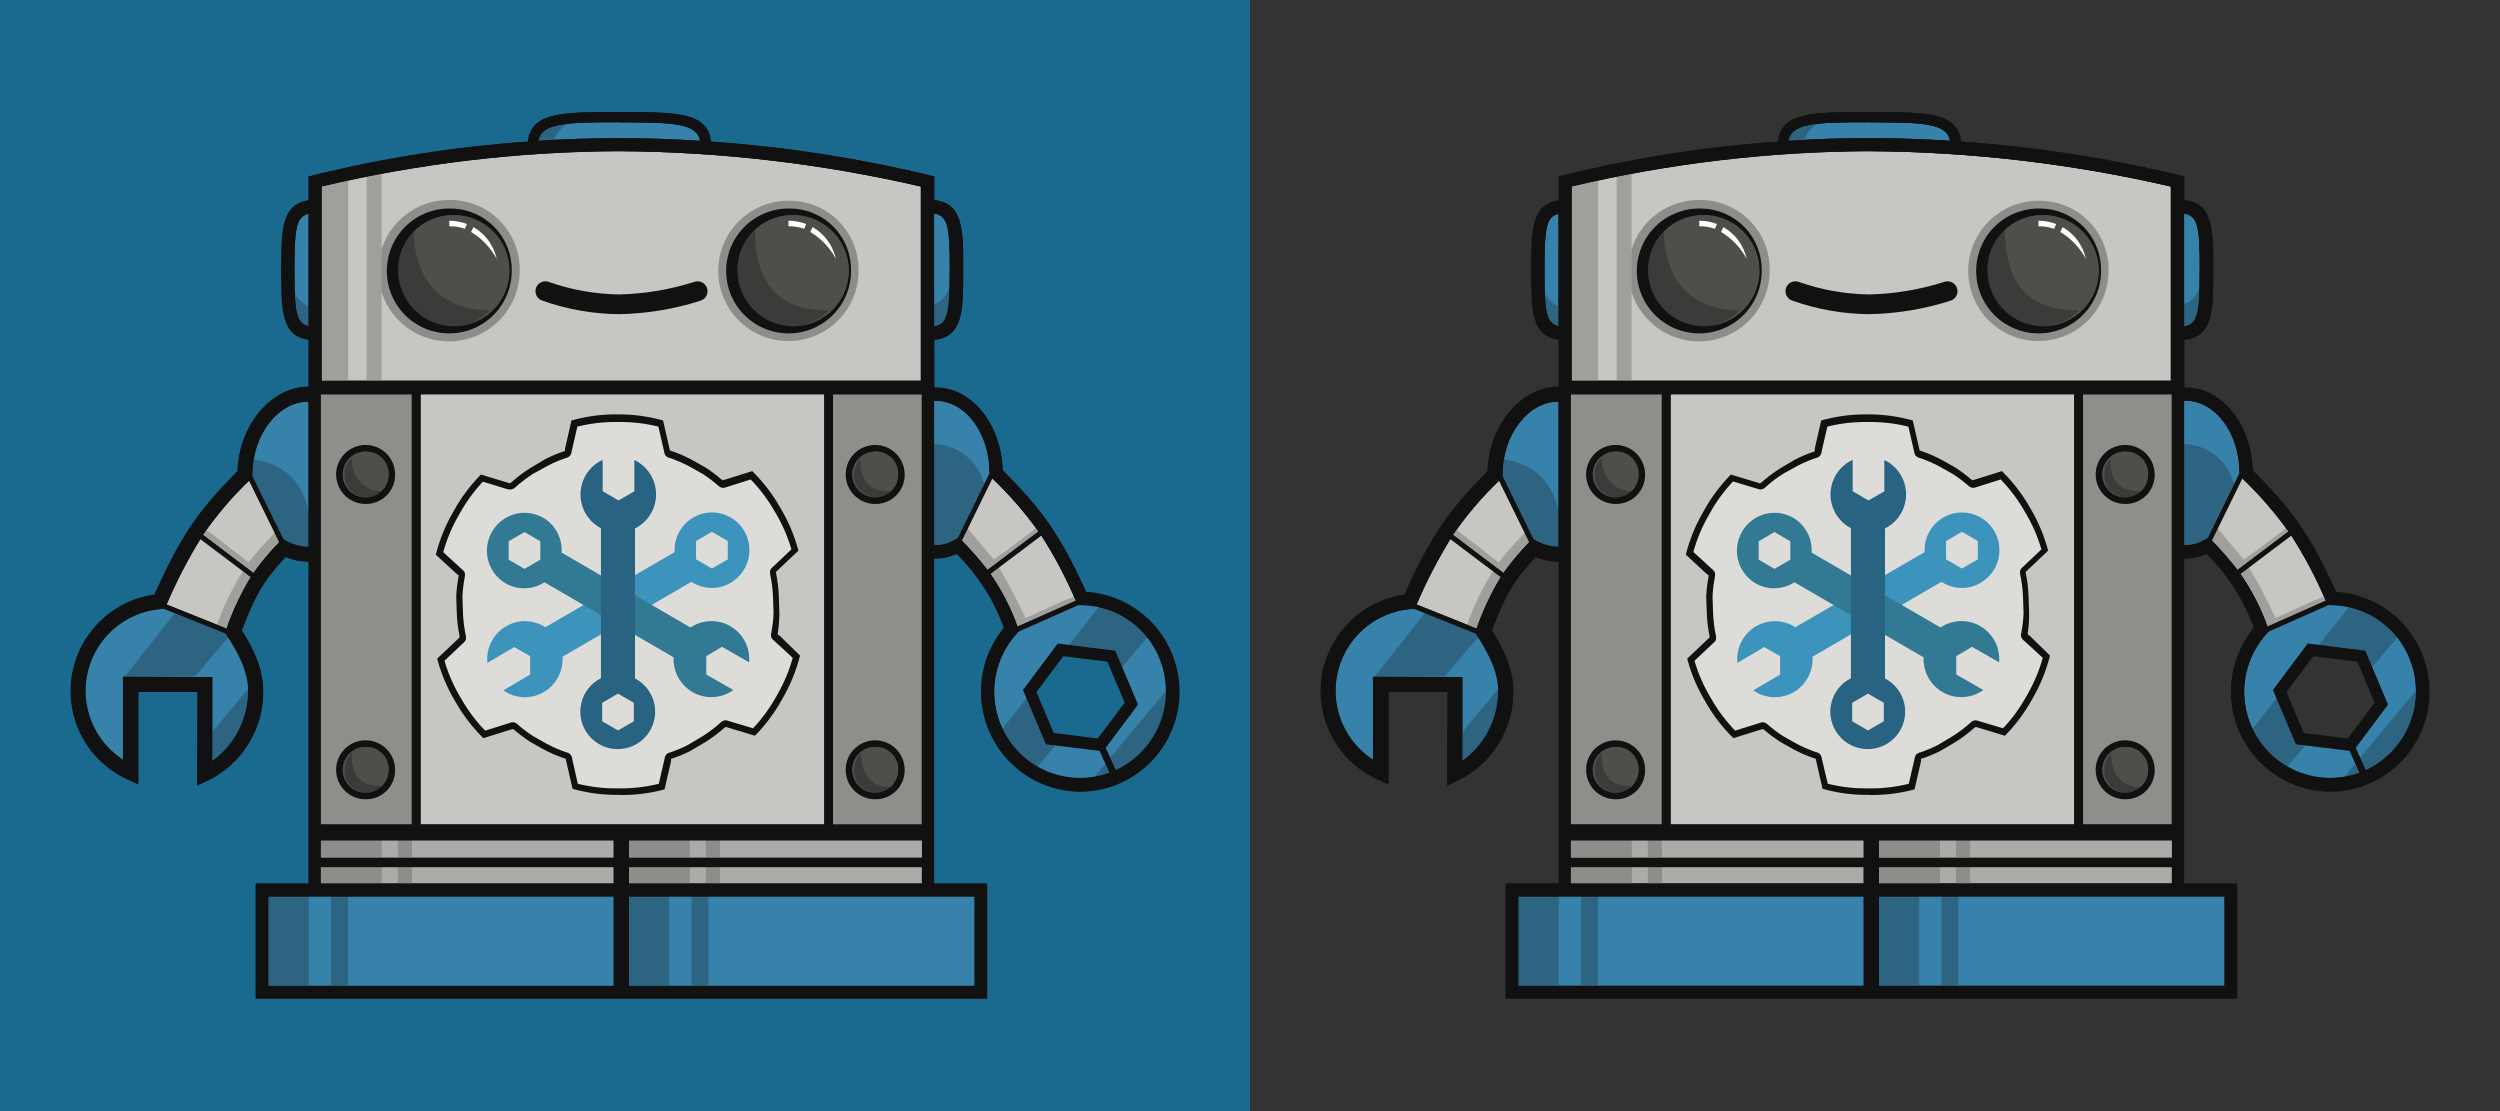 <svg id="Dark_Logo" data-name="Dark Logo" xmlns="http://www.w3.org/2000/svg" xmlns:xlink="http://www.w3.org/1999/xlink" viewBox="0 0 450 200"><rect x="0" y="0" width="450" height="200" fill="#333333" stroke="none"/><defs><style>.cls-1,.cls-2{fill:none;}.cls-1{clip-rule:evenodd;}.cls-3{fill:#1a6a8f;}.cls-4{clip-path:url(#clip-path);}.cls-5{clip-path:url(#clip-path-2);}.cls-6{fill:#c7c6c2;}.cls-7{clip-path:url(#clip-path-3);}.cls-8{fill:#acaba8;}.cls-9{clip-path:url(#clip-path-5);}.cls-10{clip-path:url(#clip-path-7);}.cls-11{fill:#8d8e8a;}.cls-12{clip-path:url(#clip-path-9);}.cls-13{clip-path:url(#clip-path-11);}.cls-14{clip-path:url(#clip-path-13);}.cls-15{clip-path:url(#clip-path-15);}.cls-16{clip-path:url(#clip-path-17);}.cls-17{fill:#9f9f9c;}.cls-18{clip-path:url(#clip-path-19);}.cls-19{clip-path:url(#clip-path-21);}.cls-20{clip-path:url(#clip-path-23);}.cls-21{clip-path:url(#clip-path-25);}.cls-22{clip-path:url(#clip-path-27);}.cls-23{clip-path:url(#clip-path-29);}.cls-24{clip-path:url(#clip-path-31);}.cls-25{clip-path:url(#clip-path-33);}.cls-26{fill:#3782aa;}.cls-27{clip-path:url(#clip-path-35);}.cls-28{fill:#2d6481;}.cls-29{clip-path:url(#clip-path-37);}.cls-30{clip-path:url(#clip-path-39);}.cls-31{clip-path:url(#clip-path-41);}.cls-32{clip-path:url(#clip-path-43);}.cls-33{clip-path:url(#clip-path-45);}.cls-34{clip-path:url(#clip-path-47);}.cls-35{clip-path:url(#clip-path-49);}.cls-36{clip-path:url(#clip-path-51);}.cls-37{clip-path:url(#clip-path-53);}.cls-38{clip-path:url(#clip-path-55);}.cls-39{clip-path:url(#clip-path-57);}.cls-40{fill:#8e8f8b;}.cls-41{clip-path:url(#clip-path-59);}.cls-42{clip-path:url(#clip-path-61);}.cls-43{clip-path:url(#clip-path-63);}.cls-44{clip-path:url(#clip-path-65);}.cls-45{clip-path:url(#clip-path-67);}.cls-46{clip-path:url(#clip-path-69);}.cls-47{clip-path:url(#clip-path-71);}.cls-48{clip-path:url(#clip-path-73);}.cls-49{fill:#4e4e4b;}.cls-50{clip-path:url(#clip-path-75);}.cls-51{fill:#3a3c39;}.cls-52{clip-path:url(#clip-path-77);}.cls-53{clip-path:url(#clip-path-79);}.cls-54{clip-path:url(#clip-path-81);}.cls-55{clip-path:url(#clip-path-83);}.cls-56{clip-path:url(#clip-path-85);}.cls-57{clip-path:url(#clip-path-87);}.cls-58{clip-path:url(#clip-path-89);}.cls-59{clip-path:url(#clip-path-91);}.cls-60{clip-path:url(#clip-path-93);}.cls-61{clip-path:url(#clip-path-95);}.cls-62{clip-path:url(#clip-path-97);}.cls-63{fill:#dddcd8;}.cls-64{clip-path:url(#clip-path-99);}.cls-65{clip-path:url(#clip-path-101);}.cls-66{clip-path:url(#clip-path-103);}.cls-67{clip-path:url(#clip-path-105);}.cls-68{clip-path:url(#clip-path-107);}.cls-69{clip-path:url(#clip-path-109);}.cls-70{clip-path:url(#clip-path-111);}.cls-71{clip-path:url(#clip-path-113);}.cls-72{clip-path:url(#clip-path-115);}.cls-73{clip-path:url(#clip-path-117);}.cls-74{clip-path:url(#clip-path-119);}.cls-75{clip-path:url(#clip-path-121);}.cls-76{clip-path:url(#clip-path-123);}.cls-77{clip-path:url(#clip-path-125);}.cls-78{clip-path:url(#clip-path-127);}.cls-79{clip-path:url(#clip-path-129);}.cls-80{clip-path:url(#clip-path-131);}.cls-81{fill:#3c94bc;}.cls-82{clip-path:url(#clip-path-133);}.cls-83{fill:#327993;}.cls-84{clip-path:url(#clip-path-135);}.cls-85{fill:#286481;}.cls-86{clip-path:url(#clip-path-137);}.cls-87{fill:#101110;}.cls-88{clip-path:url(#clip-path-139);}.cls-89{clip-path:url(#clip-path-141);}.cls-90{clip-path:url(#clip-path-143);}.cls-91{clip-path:url(#clip-path-145);}.cls-92{clip-path:url(#clip-path-147);}.cls-93{clip-path:url(#clip-path-149);}.cls-94{clip-path:url(#clip-path-151);}.cls-95{clip-path:url(#clip-path-153);}.cls-96{clip-path:url(#clip-path-155);}.cls-97{fill:#fff;}.cls-98{clip-path:url(#clip-path-157);}.cls-99{clip-path:url(#clip-path-159);}.cls-100{clip-path:url(#clip-path-161);}.cls-101{clip-path:url(#clip-path-163);}.cls-102{clip-path:url(#clip-path-164);}.cls-103{clip-path:url(#clip-path-165);}.cls-104{clip-path:url(#clip-path-166);}.cls-105{clip-path:url(#clip-path-167);}.cls-106{clip-path:url(#clip-path-169);}.cls-107{clip-path:url(#clip-path-171);}.cls-108{clip-path:url(#clip-path-173);}.cls-109{clip-path:url(#clip-path-175);}.cls-110{clip-path:url(#clip-path-177);}.cls-111{clip-path:url(#clip-path-179);}.cls-112{clip-path:url(#clip-path-181);}.cls-113{clip-path:url(#clip-path-183);}.cls-114{clip-path:url(#clip-path-185);}.cls-115{clip-path:url(#clip-path-187);}.cls-116{clip-path:url(#clip-path-189);}.cls-117{clip-path:url(#clip-path-191);}.cls-118{clip-path:url(#clip-path-193);}.cls-119{clip-path:url(#clip-path-195);}.cls-120{clip-path:url(#clip-path-197);}.cls-121{clip-path:url(#clip-path-199);}.cls-122{clip-path:url(#clip-path-201);}.cls-123{clip-path:url(#clip-path-203);}.cls-124{clip-path:url(#clip-path-205);}.cls-125{clip-path:url(#clip-path-207);}.cls-126{clip-path:url(#clip-path-209);}.cls-127{clip-path:url(#clip-path-211);}.cls-128{clip-path:url(#clip-path-213);}.cls-129{clip-path:url(#clip-path-215);}.cls-130{clip-path:url(#clip-path-217);}.cls-131{clip-path:url(#clip-path-219);}.cls-132{clip-path:url(#clip-path-221);}.cls-133{clip-path:url(#clip-path-223);}.cls-134{clip-path:url(#clip-path-225);}.cls-135{clip-path:url(#clip-path-227);}.cls-136{clip-path:url(#clip-path-229);}.cls-137{clip-path:url(#clip-path-231);}.cls-138{clip-path:url(#clip-path-233);}.cls-139{clip-path:url(#clip-path-235);}.cls-140{clip-path:url(#clip-path-237);}.cls-141{clip-path:url(#clip-path-239);}.cls-142{clip-path:url(#clip-path-241);}.cls-143{clip-path:url(#clip-path-243);}.cls-144{clip-path:url(#clip-path-245);}.cls-145{clip-path:url(#clip-path-247);}.cls-146{clip-path:url(#clip-path-249);}.cls-147{clip-path:url(#clip-path-251);}.cls-148{clip-path:url(#clip-path-253);}.cls-149{clip-path:url(#clip-path-255);}.cls-150{clip-path:url(#clip-path-257);}.cls-151{clip-path:url(#clip-path-259);}.cls-152{clip-path:url(#clip-path-261);}.cls-153{clip-path:url(#clip-path-263);}.cls-154{clip-path:url(#clip-path-265);}.cls-155{clip-path:url(#clip-path-267);}.cls-156{clip-path:url(#clip-path-269);}.cls-157{clip-path:url(#clip-path-271);}.cls-158{clip-path:url(#clip-path-273);}.cls-159{clip-path:url(#clip-path-275);}.cls-160{clip-path:url(#clip-path-277);}.cls-161{clip-path:url(#clip-path-279);}.cls-162{clip-path:url(#clip-path-281);}.cls-163{clip-path:url(#clip-path-283);}.cls-164{clip-path:url(#clip-path-285);}.cls-165{clip-path:url(#clip-path-287);}.cls-166{clip-path:url(#clip-path-289);}.cls-167{clip-path:url(#clip-path-291);}.cls-168{clip-path:url(#clip-path-293);}.cls-169{clip-path:url(#clip-path-295);}.cls-170{clip-path:url(#clip-path-297);}.cls-171{clip-path:url(#clip-path-299);}.cls-172{clip-path:url(#clip-path-301);}.cls-173{clip-path:url(#clip-path-303);}.cls-174{clip-path:url(#clip-path-305);}.cls-175{clip-path:url(#clip-path-307);}.cls-176{clip-path:url(#clip-path-309);}.cls-177{clip-path:url(#clip-path-311);}.cls-178{clip-path:url(#clip-path-313);}.cls-179{clip-path:url(#clip-path-315);}.cls-180{clip-path:url(#clip-path-317);}.cls-181{clip-path:url(#clip-path-319);}.cls-182{clip-path:url(#clip-path-321);}.cls-183{clip-path:url(#clip-path-323);}.cls-184{clip-path:url(#clip-path-325);}.cls-185{clip-path:url(#clip-path-327);}.cls-186{clip-path:url(#clip-path-328);}</style><clipPath id="clip-path"><path class="cls-1" d="M111.47,27.21a247.52,247.52,0,0,1,54.29,6.37V68.52H57.91v-35a237.67,237.67,0,0,1,53.56-6.36"/></clipPath><clipPath id="clip-path-2"><rect class="cls-2" x="6.83" y="-2.39" width="208.45" height="208.45"/></clipPath><clipPath id="clip-path-3"><rect class="cls-2" x="113.19" y="151.11" width="52.75" height="3.28"/></clipPath><clipPath id="clip-path-5"><rect class="cls-2" x="75.7" y="70.9" width="72.65" height="77.48"/></clipPath><clipPath id="clip-path-7"><path class="cls-1" d="M81.31,36A12.73,12.73,0,1,0,93.55,48.76,12.49,12.49,0,0,0,81.31,36"/></clipPath><clipPath id="clip-path-9"><path class="cls-1" d="M142.39,36.14a12.63,12.63,0,1,0,12.15,12.63,12.39,12.39,0,0,0-12.15-12.63"/></clipPath><clipPath id="clip-path-11"><rect class="cls-2" x="57.73" y="151.11" width="52.75" height="3.28"/></clipPath><clipPath id="clip-path-13"><path class="cls-1" d="M40.82,113.12l0,0L30,108.81h0a88.09,88.09,0,0,1,6.16-11.91l9.1,6.87a48.86,48.86,0,0,0-4.4,9.36"/></clipPath><clipPath id="clip-path-15"><path class="cls-1" d="M45.66,103.1l-9.1-6.87a63.28,63.28,0,0,1,8.35-9.8l5.43,11.09-0.17.18a44.47,44.47,0,0,0-4.51,5.41"/></clipPath><clipPath id="clip-path-17"><path class="cls-1" d="M40.82,113.12l0,0-1.73-.7a45.85,45.85,0,0,1,4.75-9.77l1.4,1.06a48.86,48.86,0,0,0-4.4,9.36"/></clipPath><clipPath id="clip-path-19"><path class="cls-1" d="M45.66,103.1l-9.1-6.87,0.58-.85c2.31,1.68,7,5.41,7.61,5.83,1.19-1.58,4.75-5.4,4.75-5.4l0.83,1.7-0.17.18a44.47,44.47,0,0,0-4.51,5.41"/></clipPath><clipPath id="clip-path-21"><rect class="cls-2" x="57.73" y="155.95" width="52.75" height="3.06"/></clipPath><clipPath id="clip-path-23"><rect class="cls-2" x="113.19" y="155.95" width="52.75" height="3.06"/></clipPath><clipPath id="clip-path-25"><path class="cls-1" d="M173.07,97.23l5.48-11.18a69,69,0,0,1,8.37,9.61l-9.18,6.93a61.2,61.2,0,0,0-4.55-5.22l-0.13-.14"/></clipPath><clipPath id="clip-path-27"><path class="cls-1" d="M173.07,97.23l1.06-2.17,4.75,5.65c2.61-1.79,5.45-4,7.63-5.65l0.42,0.59-9.18,6.93a61.2,61.2,0,0,0-4.55-5.22l-0.13-.14"/></clipPath><clipPath id="clip-path-29"><path class="cls-1" d="M178.21,103.22l9.16-6.91a78.29,78.29,0,0,1,6.25,11.81l-10.5,4.66v0a40.31,40.31,0,0,0-4.9-9.55"/></clipPath><clipPath id="clip-path-31"><path class="cls-1" d="M178.21,103.22l1.54-1.16a86.88,86.88,0,0,1,4.83,9.18c2.35-.94,5.92-2.83,8.72-3.82l0.32,0.7-10.5,4.66v0a40.31,40.31,0,0,0-4.9-9.55"/></clipPath><clipPath id="clip-path-33"><path class="cls-1" d="M170.94,48.58c0,7.6-.26,9.81-2.85,10.16V38.42c2.58,0.36,2.85,2.56,2.85,10.16"/></clipPath><clipPath id="clip-path-35"><path class="cls-1" d="M170.91,51.66c-0.11,5.15-.63,6.79-2.82,7.09V54.68c1.07-.15,2-0.84,2.82-3"/></clipPath><clipPath id="clip-path-37"><path class="cls-1" d="M111.47,22c9.66,0,14,.14,14.56,3.33-4.66-.3-9.54-0.49-14.56-0.49s-9.92.18-14.57,0.49c0.57-3.19,4.9-3.33,14.57-3.33"/></clipPath><clipPath id="clip-path-39"><path class="cls-1" d="M99.83,25.18l-2.93.17c0.34-1.88,2-2.7,5.25-3.06a4.68,4.68,0,0,0-2.32,2.88"/></clipPath><clipPath id="clip-path-41"><path class="cls-1" d="M53,48.58c0-7.3.25-9.62,2.55-10.11V58.69C53.28,58.2,53,55.88,53,48.58"/></clipPath><clipPath id="clip-path-43"><path class="cls-1" d="M55.58,55.13v3.56c-1.79-.38-2.34-1.87-2.49-5.95a4.25,4.25,0,0,0,2.49,2.38"/></clipPath><clipPath id="clip-path-45"><path class="cls-1" d="M44.75,124.34A15.48,15.48,0,0,1,38.24,137l0-15.13-16-.06,0,15a14.78,14.78,0,0,1,6.59-27.18l0.74-.06L40.71,114l0.24,0.36c1.78,2.72,3.82,6.31,3.81,10"/></clipPath><clipPath id="clip-path-47"><path class="cls-1" d="M51.75,97.43L51,97,45.45,85.76V85.32c0-7.09,4.64-13.08,10.13-13.08V98.4a8.13,8.13,0,0,1-3.83-1"/></clipPath><clipPath id="clip-path-49"><path class="cls-1" d="M51.75,97.43L51,97,45.45,85.76V85.32a16.12,16.12,0,0,1,.21-2.6c3.85,0.48,8.67,2.76,9.92,9.57V98.4a8.13,8.13,0,0,1-3.83-1"/></clipPath><clipPath id="clip-path-51"><path class="cls-1" d="M168.37,98.12h-0.28v-26h0.28c5.36,0,9.72,5.84,9.72,13v0.14l-5.68,11.6-0.59.31a6.67,6.67,0,0,1-3.45,1"/></clipPath><clipPath id="clip-path-53"><path class="cls-1" d="M168.37,98.12h-0.28V79.9a9.62,9.62,0,0,1,9.06,7.25c-0.49,1-4.75,9.68-4.75,9.68l-0.59.31a6.67,6.67,0,0,1-3.45,1"/></clipPath><clipPath id="clip-path-55"><path class="cls-1" d="M200.8,138.63l-1.87-4.12,5.82-7.78-4.05-9.61-10.3-1.27-6.24,8.34,4.05,9.61,9.66,1.19,1.86,4.08-0.82.28a15.3,15.3,0,0,1-11.8-1.16A15.65,15.65,0,0,1,182.89,114l0.36-.4,10.7-4.75h0.72a15.47,15.47,0,0,1,14.53,11.05,15.65,15.65,0,0,1-8.41,18.73"/></clipPath><clipPath id="clip-path-57"><rect class="cls-2" x="57.73" y="70.9" width="16.42" height="77.48"/></clipPath><clipPath id="clip-path-59"><rect class="cls-2" x="149.9" y="70.9" width="16.04" height="77.48"/></clipPath><clipPath id="clip-path-61"><rect class="cls-2" x="48.32" y="161.24" width="62.16" height="16.17"/></clipPath><clipPath id="clip-path-63"><rect class="cls-2" x="113.19" y="161.24" width="62.22" height="16.17"/></clipPath><clipPath id="clip-path-65"><rect class="cls-2" x="48.32" y="161.24" width="7.26" height="16.17"/></clipPath><clipPath id="clip-path-67"><rect class="cls-2" x="59.6" y="161.24" width="3.06" height="16.17"/></clipPath><clipPath id="clip-path-69"><rect class="cls-2" x="113.19" y="161.24" width="7.26" height="16.17"/></clipPath><clipPath id="clip-path-71"><rect class="cls-2" x="124.47" y="161.24" width="3.06" height="16.17"/></clipPath><clipPath id="clip-path-73"><path class="cls-1" d="M81.31,38.73a10,10,0,1,1-9.62,10,9.85,9.85,0,0,1,9.62-10"/></clipPath><clipPath id="clip-path-75"><path class="cls-1" d="M88.15,55.81a9.4,9.4,0,0,1-6.84,3,9.85,9.85,0,0,1-9.62-10,10.23,10.23,0,0,1,2.82-7.09c0,8.27,4.71,14.14,13.64,14.14"/></clipPath><clipPath id="clip-path-77"><path class="cls-1" d="M142.39,38.73a10,10,0,1,1-9.62,10,9.85,9.85,0,0,1,9.62-10"/></clipPath><clipPath id="clip-path-79"><path class="cls-1" d="M149.19,55.86a9.4,9.4,0,0,1-6.8,2.94,9.85,9.85,0,0,1-9.62-10,10.21,10.21,0,0,1,3.13-7.4c0,9.1,3.72,14.49,13.29,14.49"/></clipPath><clipPath id="clip-path-81"><path class="cls-1" d="M66,81.29a4.12,4.12,0,1,0,3.94,4.12A4,4,0,0,0,66,81.29"/></clipPath><clipPath id="clip-path-83"><path class="cls-1" d="M66,134.45a4.12,4.12,0,1,0,3.94,4.12A4,4,0,0,0,66,134.45"/></clipPath><clipPath id="clip-path-85"><path class="cls-1" d="M157.72,81.29a4.12,4.12,0,1,0,3.94,4.12,4,4,0,0,0-3.94-4.12"/></clipPath><clipPath id="clip-path-87"><path class="cls-1" d="M157.72,134.45a4.12,4.12,0,1,0,3.94,4.12,4,4,0,0,0-3.94-4.12"/></clipPath><clipPath id="clip-path-89"><path class="cls-1" d="M63.26,82.42a4.2,4.2,0,0,0-1.23,3A4,4,0,0,0,66,89.52a3.84,3.84,0,0,0,2.69-1.11c-3.07,0-5.34-2.44-5.4-6"/></clipPath><clipPath id="clip-path-91"><path class="cls-1" d="M63.28,135.56a4.19,4.19,0,0,0-1.25,3A4,4,0,0,0,66,142.68a3.85,3.85,0,0,0,2.76-1.18c-3.7,0-5.45-1.41-5.45-5.95"/></clipPath><clipPath id="clip-path-93"><path class="cls-1" d="M154.86,82.58a4.2,4.2,0,0,0-1.08,2.83,4,4,0,0,0,3.94,4.12,3.84,3.84,0,0,0,2.66-1.09c-3.75,0-5.53-1.63-5.53-5.86"/></clipPath><clipPath id="clip-path-95"><path class="cls-1" d="M155,135.59a4.2,4.2,0,0,0-1.22,3,4,4,0,0,0,3.94,4.12,3.83,3.83,0,0,0,2.59-1c-3.26,0-5.31-2.24-5.31-6.07"/></clipPath><clipPath id="clip-path-97"><path class="cls-1" d="M104,141.08a27.94,27.94,0,0,0,7,.83h0.59a28,28,0,0,0,7-.83l1-4.35a1.87,1.87,0,0,1,.26-0.82,1.43,1.43,0,0,1,.77-0.48l0.05,0a23.67,23.67,0,0,0,3.13-1.32l2.69-1.6a23.93,23.93,0,0,0,3.18-2.41l0,0a1.44,1.44,0,0,1,.79-0.44,1.85,1.85,0,0,1,.84.17l4.25,1.27a28.24,28.24,0,0,0,4.15-5.68l0.29-.51a28.4,28.4,0,0,0,2.71-6.5l-3.27-3a1.89,1.89,0,0,1-.58-0.63,1.47,1.47,0,0,1,0-.91v-0.06a24.17,24.17,0,0,0,.4-3.38l-0.1-2.88a24.19,24.19,0,0,0-.48-4v-0.06a1.46,1.46,0,0,1,0-.91,1.86,1.86,0,0,1,.57-0.64l3.22-3.06a28.33,28.33,0,0,0-2.8-6.46l-0.3-.51a28.28,28.28,0,0,0-4.23-5.61l-4.23,1.33a1.84,1.84,0,0,1-.84.18,1.45,1.45,0,0,1-.8-0.42l0,0a23.92,23.92,0,0,0-2.73-2.06l-2.28-1.29a23.91,23.91,0,0,0-3.66-1.6l-0.05,0a1.45,1.45,0,0,1-.77-0.48,1.86,1.86,0,0,1-.26-0.82l-1-4.35a27.94,27.94,0,0,0-7-.83h-0.59a28,28,0,0,0-7,.83l-1,4.35a1.87,1.87,0,0,1-.26.82,1.45,1.45,0,0,1-.77.48l-0.05,0a23.92,23.92,0,0,0-3.14,1.33L96,85.25a24,24,0,0,0-3.18,2.41l0,0a1.45,1.45,0,0,1-.79.44A1.81,1.81,0,0,1,91.17,88L86.92,86.7a28.29,28.29,0,0,0-4.15,5.68l-0.29.51a28.39,28.39,0,0,0-2.7,6.5l3.27,3a1.85,1.85,0,0,1,.58.64,1.46,1.46,0,0,1,0,.91V104a24.27,24.27,0,0,0-.4,3.38l0.1,2.88a24.25,24.25,0,0,0,.48,4v0.06a1.47,1.47,0,0,1,0,.91,1.85,1.85,0,0,1-.57.64L80,118.94a28.38,28.38,0,0,0,2.8,6.46l0.3,0.51a28.31,28.31,0,0,0,4.23,5.61l4.23-1.33a1.84,1.84,0,0,1,.84-0.18,1.45,1.45,0,0,1,.8.42l0,0A23.92,23.92,0,0,0,96,132.53l2.28,1.29a23.72,23.72,0,0,0,3.66,1.6l0.05,0a1.43,1.43,0,0,1,.77.48,1.86,1.86,0,0,1,.26.82l1,4.35"/></clipPath><clipPath id="clip-path-99"><path class="cls-1" d="M66,68.52h2.69V31.28L66,31.8V68.52"/></clipPath><clipPath id="clip-path-101"><path class="cls-1" d="M62.66,32.48c-2,.44-3.65.82-4.75,1.09v35h4.75v-36"/></clipPath><clipPath id="clip-path-103"><rect class="cls-2" x="71.6" y="151.11" width="2.55" height="3.28"/></clipPath><clipPath id="clip-path-105"><rect class="cls-2" x="57.73" y="151.11" width="11" height="3.28"/></clipPath><clipPath id="clip-path-107"><rect class="cls-2" x="71.6" y="155.84" width="2.55" height="3.28"/></clipPath><clipPath id="clip-path-109"><rect class="cls-2" x="57.73" y="155.84" width="11" height="3.28"/></clipPath><clipPath id="clip-path-111"><rect class="cls-2" x="127.06" y="151.11" width="2.55" height="3.28"/></clipPath><clipPath id="clip-path-113"><rect class="cls-2" x="113.19" y="151.11" width="11" height="3.28"/></clipPath><clipPath id="clip-path-115"><rect class="cls-2" x="127.06" y="155.84" width="2.55" height="3.28"/></clipPath><clipPath id="clip-path-117"><rect class="cls-2" x="113.19" y="155.84" width="11" height="3.28"/></clipPath><clipPath id="clip-path-119"><path class="cls-1" d="M200.8,138.63a15.64,15.64,0,0,0,9.08-14.3l-10.09,12.09,1,2.22"/></clipPath><clipPath id="clip-path-121"><path class="cls-1" d="M197.83,109.22l-5.43,6.87,8.29,1,1.27,3,4.57-5.38a15.42,15.42,0,0,0-8.71-5.52"/></clipPath><clipPath id="clip-path-123"><path class="cls-1" d="M190.14,134l-1.93-.24-3.41-8.08-4.36,5.51a15.42,15.42,0,0,0,6.33,6.77l3.37-4"/></clipPath><clipPath id="clip-path-125"><path class="cls-1" d="M198.9,139.35l0.82-.28L199,137.41l-2,2.41a15.63,15.63,0,0,0,1.95-.46"/></clipPath><clipPath id="clip-path-127"><path class="cls-1" d="M44.75,124.34c0-.14,0-0.28,0-0.42l-6.48,7.77,0,5.27a15.48,15.48,0,0,0,6.51-12.61"/></clipPath><clipPath id="clip-path-129"><path class="cls-1" d="M40.95,114.34L40.71,114l-9.19-3.69-9.06,11.47,12.61,0,6.08-7.16-0.2-.31"/></clipPath><clipPath id="clip-path-131"><path class="cls-1" d="M128.14,102.34l-2.85-1.66V97.38l2.85-1.66L131,97.38v3.31Zm3.37,2.57A6.81,6.81,0,0,0,134,95.64a6.72,6.72,0,0,0-9.21-2.49,6.79,6.79,0,0,0-3.36,6.23L98.16,112.9a6.76,6.76,0,0,0-7.11-.15,6.85,6.85,0,0,0-3.32,6.57l4.83-2.85,2.86,1.64,0,3.31-4.83,2.85a6.76,6.76,0,0,0,7.32.29,6.85,6.85,0,0,0,3.34-6.35l23.2-13.48A6.7,6.7,0,0,0,131.52,104.91Z"/></clipPath><clipPath id="clip-path-133"><path class="cls-1" d="M97.26,97.43v3.31l-2.85,1.66-2.85-1.66V97.43l2.85-1.66Zm0.52-4.22a6.72,6.72,0,0,0-9.21,2.49A6.81,6.81,0,0,0,91,105a6.7,6.7,0,0,0,7-.19l23.25,13.51a6.85,6.85,0,0,0,3.43,6.27,6.76,6.76,0,0,0,7.32-.39l-4.87-2.79,0-3.31,2.84-1.67,4.87,2.79a6.85,6.85,0,0,0-3.41-6.53,6.76,6.76,0,0,0-7.14.26l-23.2-13.48A6.79,6.79,0,0,0,97.79,93.2Z"/></clipPath><clipPath id="clip-path-135"><path class="cls-1" d="M114.09,129.82l-2.85,1.66-2.85-1.66v-3.31l2.85-1.66,2.85,1.66v3.31Zm0.21-7.7v-27a6.85,6.85,0,0,0-.12-12.32l0,5.64-2.86,1.64-2.84-1.67,0-5.64a6.86,6.86,0,0,0-.31,12.31v27A6.74,6.74,0,1,0,114.3,122.12Z"/></clipPath><clipPath id="clip-path-137"><path class="cls-1" d="M81.31,37.54a11.24,11.24,0,1,0,10.8,11.23,11,11,0,0,0-10.8-11.23m0,1.19a10,10,0,1,1-9.62,10,9.85,9.85,0,0,1,9.62-10"/></clipPath><clipPath id="clip-path-139"><path class="cls-1" d="M142.39,37.54a11.24,11.24,0,1,0,10.8,11.23,11,11,0,0,0-10.8-11.23m0,1.19a10,10,0,1,1-9.62,10,9.85,9.85,0,0,1,9.62-10"/></clipPath><clipPath id="clip-path-141"><path class="cls-1" d="M66,81.29a4.12,4.12,0,1,0,3.94,4.12A4,4,0,0,0,66,81.29Zm0,9.42a5.31,5.31,0,1,1,5.12-5.31A5.22,5.22,0,0,1,66,90.71Z"/></clipPath><clipPath id="clip-path-143"><path class="cls-1" d="M66,134.45a4.12,4.12,0,1,0,3.94,4.12A4,4,0,0,0,66,134.45Zm0,9.42a5.31,5.31,0,1,1,5.12-5.31A5.22,5.22,0,0,1,66,143.87Z"/></clipPath><clipPath id="clip-path-145"><path class="cls-1" d="M157.72,81.29a4.12,4.12,0,1,0,3.94,4.12A4,4,0,0,0,157.72,81.29Zm0,9.42a5.31,5.31,0,1,1,5.12-5.31A5.22,5.22,0,0,1,157.72,90.71Z"/></clipPath><clipPath id="clip-path-147"><path class="cls-1" d="M157.72,134.45a4.12,4.12,0,1,0,3.94,4.12A4,4,0,0,0,157.72,134.45Zm0,9.42a5.31,5.31,0,1,1,5.12-5.31A5.22,5.22,0,0,1,157.72,143.87Z"/></clipPath><clipPath id="clip-path-149"><path class="cls-1" d="M189.61,131.93l-3.15-7.46L191.3,118l8,1,3.15,7.46-4.85,6.47Zm11.19,6.69-1.87-4.12,5.82-7.78-4.05-9.61-10.3-1.27-6.24,8.34,4.05,9.61,9.66,1.19,1.86,4.08-0.82.28a15.3,15.3,0,0,1-11.8-1.16A15.65,15.65,0,0,1,182.89,114l0.36-.4,10.7-4.75h0.72a15.47,15.47,0,0,1,14.53,11.05A15.65,15.65,0,0,1,200.8,138.63Zm-22.58-35.41,9.16-6.91a78.29,78.29,0,0,1,6.25,11.81l-10.5,4.66v0A40.31,40.31,0,0,0,178.21,103.22Zm-5.14-6,5.48-11.18a69,69,0,0,1,8.37,9.61l-9.18,6.93a61.2,61.2,0,0,0-4.55-5.22Zm-4.7.88h-0.28v-26h0.28c5.36,0,9.72,5.84,9.72,13v0.14l-5.68,11.6-0.59.31A6.67,6.67,0,0,1,168.37,98.12ZM113.19,156h52.75V159H113.19V156Zm0,5.29h62.22v16.17H113.19V161.24Zm-64.87,0h62.16v16.17H48.32V161.24ZM57.73,156h52.75V159H57.73V156Zm-6-58.52L51,97,45.45,85.76V85.32c0-7.09,4.64-13.08,10.13-13.08V98.4A8.13,8.13,0,0,1,51.75,97.43Zm-6.09,5.67-9.1-6.87a63.28,63.28,0,0,1,8.35-9.8l5.43,11.09-0.17.18A44.47,44.47,0,0,0,45.66,103.1Zm-4.84,10,0,0L30,108.81h0a88.09,88.09,0,0,1,6.16-11.91l9.1,6.87A48.86,48.86,0,0,0,40.82,113.12Zm3.94,11.22A15.48,15.48,0,0,1,38.24,137l0-15.13-16-.06,0,15a14.78,14.78,0,0,1,6.59-27.18l0.74-.06L40.71,114l0.24,0.36C42.73,117.06,44.77,120.66,44.75,124.34ZM53,48.58c0-7.3.25-9.62,2.55-10.11V58.69C53.28,58.2,53,55.88,53,48.58Zm58.44-21.37a247.52,247.52,0,0,1,54.29,6.37V68.52H57.91v-35A237.67,237.67,0,0,1,111.47,27.21Zm0-5.18c9.66,0,14,.14,14.56,3.33-4.66-.3-9.54-0.49-14.56-0.49s-9.92.18-14.57,0.49C97.47,22.17,101.8,22,111.47,22Zm59.47,26.56c0,7.6-.26,9.81-2.85,10.16V38.42C170.67,38.77,170.94,41,170.94,48.58Zm-21,22.32h16v77.48h-16V70.9ZM57.73,151.11h52.75v3.28H57.73v-3.28Zm0-80.21H74.15v77.48H57.73V70.9Zm18,0h72.65v77.48H75.7V70.9Zm37.49,80.21h52.75v3.28H113.19v-3.28Zm98.24-31.9a17.8,17.8,0,0,0-16-12.69c-4.8-10.59-8.08-14.94-15-21.92-0.21-8.24-5.53-14.87-12-14.87h-0.28v-8.6c5.21-.49,5.21-5.37,5.21-12.56s0-12.06-5.21-12.56V31.75a239.51,239.51,0,0,0-40.18-6.27c-0.29-3.22-2.73-4.2-4.6-4.65-2.72-.66-6.75-0.66-11.85-0.66s-9.13,0-11.85.66c-1.86.45-4.31,1.43-4.6,4.66a227.09,227.09,0,0,0-39.44,6.26v4.31c-4.91.65-4.92,5.47-4.92,12.52s0,11.87,4.92,12.52v8.47c-6.77,0-12.52,6.9-12.77,15.19C35.61,92,32.67,96.37,27.86,107a17.45,17.45,0,0,0-4.8,33.2L24.92,141l0-16.6,10.66,0-0.05,16.84,1.89-.87a17.68,17.68,0,0,0,9.95-16.1c0-4.12-2-7.94-3.87-10.9,2.47-6.32,3.76-8.77,7.9-13.22a10.66,10.66,0,0,0,4.15.84V159H46.1v20.64H177.64V159h-9.55V100.46h0.28a8.35,8.35,0,0,0,3.74-.85A35.48,35.48,0,0,1,180.69,113a18,18,0,0,0,5.32,27.3,17.61,17.61,0,0,0,13.58,1.33A18,18,0,0,0,211.44,119.21Z"/></clipPath><clipPath id="clip-path-151"><path class="cls-1" d="M111.47,56.55a42.47,42.47,0,0,1-13.94-2.47,1.78,1.78,0,0,1,1.27-3.33A39.6,39.6,0,0,0,111.47,53,48,48,0,0,0,125,50.73a1.78,1.78,0,0,1,1.14,3.38,51,51,0,0,1-14.69,2.44"/></clipPath><clipPath id="clip-path-153"><path class="cls-1" d="M104,141.08a27.94,27.94,0,0,0,7,.83h0.59a28,28,0,0,0,7-.83l1-4.35a1.87,1.87,0,0,1,.26-0.82,1.43,1.43,0,0,1,.77-0.48l0.05,0a23.67,23.67,0,0,0,3.13-1.32l2.69-1.6a23.93,23.93,0,0,0,3.18-2.41l0,0a1.44,1.44,0,0,1,.79-0.44,1.85,1.85,0,0,1,.84.17l4.25,1.27a28.24,28.24,0,0,0,4.15-5.68l0.29-.51a28.4,28.4,0,0,0,2.71-6.5l-3.27-3a1.89,1.89,0,0,1-.58-0.63,1.47,1.47,0,0,1,0-.91v-0.06a24.17,24.17,0,0,0,.4-3.38l-0.1-2.88a24.19,24.19,0,0,0-.48-4v-0.06a1.46,1.46,0,0,1,0-.91,1.86,1.86,0,0,1,.57-0.64l3.22-3.06a28.33,28.33,0,0,0-2.8-6.46l-0.3-.51a28.28,28.28,0,0,0-4.23-5.61l-4.23,1.33a1.84,1.84,0,0,1-.84.18,1.45,1.45,0,0,1-.8-0.42l0,0a23.92,23.92,0,0,0-2.73-2.06l-2.28-1.29a23.91,23.91,0,0,0-3.66-1.6l-0.05,0a1.45,1.45,0,0,1-.77-0.48,1.86,1.86,0,0,1-.26-0.82l-1-4.35a27.94,27.94,0,0,0-7-.83h-0.59a28,28,0,0,0-7,.83l-1,4.35a1.87,1.87,0,0,1-.26.82,1.45,1.45,0,0,1-.77.48l-0.05,0a23.92,23.92,0,0,0-3.14,1.33L96,85.25a24,24,0,0,0-3.18,2.41l0,0a1.45,1.45,0,0,1-.79.44A1.81,1.81,0,0,1,91.17,88L86.92,86.7a28.29,28.29,0,0,0-4.15,5.68l-0.29.51a28.39,28.39,0,0,0-2.7,6.5l3.27,3a1.85,1.85,0,0,1,.58.64,1.46,1.46,0,0,1,0,.91V104a24.27,24.27,0,0,0-.4,3.38l0.1,2.88a24.25,24.25,0,0,0,.48,4v0.06a1.47,1.47,0,0,1,0,.91,1.85,1.85,0,0,1-.57.64L80,118.94a28.38,28.38,0,0,0,2.8,6.46l0.3,0.51a28.31,28.31,0,0,0,4.23,5.61l4.23-1.33a1.84,1.84,0,0,1,.84-0.18,1.45,1.45,0,0,1,.8.42l0,0A23.92,23.92,0,0,0,96,132.53l2.28,1.29a23.72,23.72,0,0,0,3.66,1.6l0.05,0a1.43,1.43,0,0,1,.77.48,1.86,1.86,0,0,1,.26.82Zm7.54,2H111a29.11,29.11,0,0,1-7.59-1l-0.35-.09-1.18-5.16a1.68,1.68,0,0,0-.05-0.26l-0.17-.06-0.07,0a25,25,0,0,1-3.85-1.68l-2.32-1.31a25.16,25.16,0,0,1-2.9-2.18l-0.05,0-0.15-.12-0.25.09-0.07,0-5,1.56-0.25-.26a29.47,29.47,0,0,1-4.66-6.11l-0.3-.51a29.57,29.57,0,0,1-3-7.08l-0.1-.35,3.83-3.63,0.2-.18c0-.05,0-0.13,0-0.18l0-.07a25.56,25.56,0,0,1-.5-4.19l-0.1-2.93v0a25.31,25.31,0,0,1,.42-3.58v-0.07c0-.05,0-0.14,0-0.19l-0.21-.17-0.06,0-3.82-3.53,0.09-.35a29.58,29.58,0,0,1,2.91-7.12l0.29-.51a29.44,29.44,0,0,1,4.57-6.18l0.25-.26,5,1.51,0.25,0.09L92,86.82l0.05,0a25.12,25.12,0,0,1,3.35-2.54l2.72-1.62a24.94,24.94,0,0,1,3.33-1.41l0.07,0,0.18-.07s0-.17,0-0.26V80.77l1.17-5.09,0.35-.09a29.11,29.11,0,0,1,7.59-1h0.59a29.11,29.11,0,0,1,7.6,1l0.35,0.09,1.18,5.16a1.79,1.79,0,0,0,.05.26l0.17,0.06,0.07,0a25,25,0,0,1,3.85,1.68l2.32,1.31a25.08,25.08,0,0,1,2.9,2.18l0.05,0,0.15,0.12,0.25-.09,0.07,0,5-1.56,0.25,0.26a29.46,29.46,0,0,1,4.66,6.11l0.3,0.51a29.62,29.62,0,0,1,3,7.08l0.1,0.35-3.83,3.63-0.2.18c0,0.05,0,.13,0,0.18l0,0.07a25.56,25.56,0,0,1,.5,4.19l0.1,2.93v0A25.43,25.43,0,0,1,140,114V114a1.94,1.94,0,0,0,0,.19l0.21,0.17,0.06,0L144,118l-0.09.35a29.6,29.6,0,0,1-2.91,7.13l-0.29.51a29.51,29.51,0,0,1-4.57,6.18l-0.25.26-5-1.51-0.25-.09-0.14.12-0.05,0a25.15,25.15,0,0,1-3.35,2.54l-2.76,1.64a24.94,24.94,0,0,1-3.3,1.39l-0.07,0-0.18.07s0,0.17,0,.26V137l-1.17,5.09-0.35.09A29.11,29.11,0,0,1,111.57,143.1Z"/></clipPath><clipPath id="clip-path-155"><path class="cls-1" d="M83.67,41.21l0.38-.88a8.67,8.67,0,0,0-3.18-.6c0,0.11,0,.93,0,1a7.9,7.9,0,0,1,2.79.45"/></clipPath><clipPath id="clip-path-157"><path class="cls-1" d="M87.84,43.19q-0.22-.28-0.45-0.55T86.75,42a8.75,8.75,0,0,0-1.54-1.12l-0.42.87a12.63,12.63,0,0,1,4.63,4.87,9.26,9.26,0,0,0-1.58-3.44"/></clipPath><clipPath id="clip-path-159"><path class="cls-1" d="M144.73,41.21l0.38-.88a8.67,8.67,0,0,0-3.18-.6c0,0.11,0,.93,0,1a7.9,7.9,0,0,1,2.79.45"/></clipPath><clipPath id="clip-path-161"><path class="cls-1" d="M148.89,43.19q-0.22-.28-0.45-0.55T147.81,42a8.75,8.75,0,0,0-1.54-1.12l-0.42.87a12.63,12.63,0,0,1,4.63,4.87,9.26,9.26,0,0,0-1.59-3.44"/></clipPath><clipPath id="clip-path-163"><path class="cls-1" d="M189.7,132.06l-3.15-7.47,4.85-6.48,8,1,3.15,7.47-4.85,6.48Zm11.2,6.7L199,134.64l5.83-7.79-4.06-9.62L190.49,116l-6.25,8.35,4.06,9.62,9.67,1.19,1.86,4.09-0.82.28a15.32,15.32,0,0,1-11.82-1.16A15.67,15.67,0,0,1,183,114.09l0.36-.4,10.71-4.75h0.72A15.48,15.48,0,0,1,209.32,120,15.66,15.66,0,0,1,200.9,138.77Zm-22.61-35.45,9.17-6.92a78.39,78.39,0,0,1,6.26,11.83l-10.52,4.67v0A40.36,40.36,0,0,0,178.29,103.32Zm-5.15-6,5.49-11.2A69.07,69.07,0,0,1,187,95.75l-9.19,6.94a61.27,61.27,0,0,0-4.55-5.23Zm-4.71.89h-0.28V72.15h0.28c5.37,0,9.73,5.85,9.73,13v0.14l-5.69,11.61-0.59.31A6.68,6.68,0,0,1,168.43,98.21Zm-55.24,57.9H166v3.06H113.2v-3.06Zm0,5.3h62.29v16.18H113.2V161.41Zm-64.95,0h62.23v16.18H48.25V161.41Zm9.42-5.3h52.81v3.06H57.67v-3.06Zm-6-58.59-0.77-.41L45.38,85.83V85.4c0-7.1,4.64-13.1,10.14-13.1V98.49A8.14,8.14,0,0,1,51.68,97.52Zm-6.1,5.67-9.11-6.88a63.36,63.36,0,0,1,8.36-9.81l5.44,11.1-0.17.18A44.52,44.52,0,0,0,45.58,103.2Zm-4.85,10,0,0-10.85-4.36h0A88.19,88.19,0,0,1,36,97l9.11,6.87A48.92,48.92,0,0,0,40.73,113.23Zm3.94,11.23a15.5,15.5,0,0,1-6.52,12.63l0-15.15-16-.06,0,15a14.8,14.8,0,0,1,6.59-27.21l0.74-.06,11.12,4.46,0.24,0.36C42.65,117.18,44.69,120.77,44.67,124.46ZM53,48.61c0-7.31.25-9.63,2.55-10.12V58.74C53.21,58.25,53,55.92,53,48.61Zm58.5-21.4a247.81,247.81,0,0,1,54.36,6.38v35h-108v-35A237.94,237.94,0,0,1,111.47,27.22Zm0-5.19c9.67,0,14,.14,14.58,3.33-4.66-.3-9.55-0.49-14.58-0.49s-9.93.18-14.58,0.49C97.46,22.17,101.79,22,111.47,22ZM171,48.61c0,7.61-.26,9.82-2.85,10.17V38.44C170.74,38.79,171,41,171,48.61ZM149.95,71H166v77.57H149.95V71Zm-92.28,80.3h52.81v3.28H57.67v-3.28Zm0-80.3H74.11v77.57H57.67V71Zm18,0h72.73v77.57H75.66V71Zm37.53,80.3H166v3.28H113.2v-3.28Zm98.36-31.94a17.82,17.82,0,0,0-16-12.7c-4.8-10.6-8.09-15-15.07-21.95-0.21-8.25-5.54-14.89-12.06-14.89h-0.28V61.19c5.22-.49,5.22-5.37,5.22-12.57s0-12.08-5.22-12.57V31.76a239.78,239.78,0,0,0-40.22-6.27c-0.29-3.23-2.74-4.2-4.6-4.66-2.72-.66-6.76-0.66-11.86-0.66s-9.14,0-11.86.66c-1.87.45-4.31,1.43-4.6,4.66a227.36,227.36,0,0,0-39.49,6.27v4.32c-4.92.65-4.92,5.48-4.92,12.54s0,11.89,4.92,12.54v8.47c-6.78,0-12.54,6.91-12.79,15.21-7.21,7.24-10.16,11.62-15,22.27A17.47,17.47,0,0,0,23,140.34l1.86,0.84,0-16.62,10.67,0-0.05,16.86,1.89-.87a17.71,17.71,0,0,0,10-16.12c0-4.13-2-7.95-3.87-10.91,2.47-6.32,3.76-8.78,7.91-13.24a10.67,10.67,0,0,0,4.15.84v58H46v20.66H177.71V159.17h-9.56V100.55h0.28a8.36,8.36,0,0,0,3.75-.85,35.52,35.52,0,0,1,8.59,13.36,18,18,0,0,0,5.32,27.33,17.63,17.63,0,0,0,13.59,1.33A18,18,0,0,0,211.55,119.33Z"/></clipPath><clipPath id="clip-path-164"><rect class="cls-2" x="6.71" y="-2.41" width="208.69" height="208.69"/></clipPath><clipPath id="clip-path-165"><path class="cls-1" d="M336.47,27.21a247.52,247.52,0,0,1,54.29,6.37V68.52H282.91v-35a237.67,237.67,0,0,1,53.56-6.36"/></clipPath><clipPath id="clip-path-166"><rect class="cls-2" x="231.83" y="-2.39" width="208.45" height="208.45"/></clipPath><clipPath id="clip-path-167"><rect class="cls-2" x="338.19" y="151.11" width="52.75" height="3.28"/></clipPath><clipPath id="clip-path-169"><rect class="cls-2" x="300.7" y="70.9" width="72.65" height="77.48"/></clipPath><clipPath id="clip-path-171"><path class="cls-1" d="M306.31,36a12.73,12.73,0,1,0,12.24,12.72A12.49,12.49,0,0,0,306.31,36"/></clipPath><clipPath id="clip-path-173"><path class="cls-1" d="M367.39,36.14a12.63,12.63,0,1,0,12.15,12.63,12.39,12.39,0,0,0-12.15-12.63"/></clipPath><clipPath id="clip-path-175"><rect class="cls-2" x="282.73" y="151.11" width="52.75" height="3.28"/></clipPath><clipPath id="clip-path-177"><path class="cls-1" d="M265.82,113.12l0,0L255,108.81h0a88.09,88.09,0,0,1,6.16-11.91l9.1,6.87a48.86,48.86,0,0,0-4.4,9.36"/></clipPath><clipPath id="clip-path-179"><path class="cls-1" d="M270.66,103.1l-9.1-6.87a63.28,63.28,0,0,1,8.35-9.8l5.43,11.09-0.17.18a44.47,44.47,0,0,0-4.51,5.41"/></clipPath><clipPath id="clip-path-181"><path class="cls-1" d="M265.82,113.12l0,0-1.73-.7a45.85,45.85,0,0,1,4.75-9.77l1.4,1.06a48.86,48.86,0,0,0-4.4,9.36"/></clipPath><clipPath id="clip-path-183"><path class="cls-1" d="M270.66,103.1l-9.1-6.87,0.58-.85c2.31,1.68,7,5.41,7.61,5.83,1.19-1.58,4.75-5.4,4.75-5.4l0.83,1.7-0.17.18a44.47,44.47,0,0,0-4.51,5.41"/></clipPath><clipPath id="clip-path-185"><rect class="cls-2" x="282.73" y="155.95" width="52.75" height="3.06"/></clipPath><clipPath id="clip-path-187"><rect class="cls-2" x="338.19" y="155.95" width="52.75" height="3.06"/></clipPath><clipPath id="clip-path-189"><path class="cls-1" d="M398.07,97.23l5.48-11.18a69,69,0,0,1,8.37,9.61l-9.18,6.93a61.2,61.2,0,0,0-4.55-5.22l-0.13-.14"/></clipPath><clipPath id="clip-path-191"><path class="cls-1" d="M398.07,97.23l1.06-2.17,4.75,5.65c2.61-1.79,5.45-4,7.63-5.65l0.42,0.59-9.18,6.93a61.2,61.2,0,0,0-4.55-5.22l-0.13-.14"/></clipPath><clipPath id="clip-path-193"><path class="cls-1" d="M403.21,103.22l9.16-6.91a78.29,78.29,0,0,1,6.25,11.81l-10.5,4.66v0a40.31,40.31,0,0,0-4.9-9.55"/></clipPath><clipPath id="clip-path-195"><path class="cls-1" d="M403.21,103.22l1.54-1.16a86.88,86.88,0,0,1,4.83,9.18c2.35-.94,5.92-2.83,8.72-3.82l0.32,0.7-10.5,4.66v0a40.31,40.31,0,0,0-4.9-9.55"/></clipPath><clipPath id="clip-path-197"><path class="cls-1" d="M395.94,48.58c0,7.6-.26,9.81-2.85,10.16V38.42c2.58,0.36,2.85,2.56,2.85,10.16"/></clipPath><clipPath id="clip-path-199"><path class="cls-1" d="M395.91,51.66c-0.11,5.15-.63,6.79-2.82,7.09V54.68c1.07-.15,2-0.84,2.82-3"/></clipPath><clipPath id="clip-path-201"><path class="cls-1" d="M336.47,22c9.66,0,14,.14,14.56,3.33-4.66-.3-9.54-0.49-14.56-0.49s-9.92.18-14.57,0.49c0.57-3.19,4.9-3.33,14.57-3.33"/></clipPath><clipPath id="clip-path-203"><path class="cls-1" d="M324.83,25.18l-2.93.17c0.34-1.88,2-2.7,5.25-3.06a4.68,4.68,0,0,0-2.32,2.88"/></clipPath><clipPath id="clip-path-205"><path class="cls-1" d="M278,48.58c0-7.3.25-9.62,2.55-10.11V58.69c-2.3-.49-2.55-2.81-2.55-10.11"/></clipPath><clipPath id="clip-path-207"><path class="cls-1" d="M280.58,55.13v3.56c-1.79-.38-2.34-1.87-2.49-5.95a4.25,4.25,0,0,0,2.49,2.38"/></clipPath><clipPath id="clip-path-209"><path class="cls-1" d="M269.75,124.34A15.48,15.48,0,0,1,263.24,137l0-15.13-16-.06,0,15a14.78,14.78,0,0,1,6.59-27.18l0.74-.06L265.71,114l0.24,0.36c1.78,2.72,3.82,6.31,3.81,10"/></clipPath><clipPath id="clip-path-211"><path class="cls-1" d="M276.75,97.43L276,97l-5.52-11.27V85.32c0-7.09,4.64-13.08,10.13-13.08V98.4a8.13,8.13,0,0,1-3.83-1"/></clipPath><clipPath id="clip-path-213"><path class="cls-1" d="M276.75,97.43L276,97l-5.52-11.27V85.32a16.12,16.12,0,0,1,.21-2.6c3.85,0.48,8.67,2.76,9.92,9.57V98.4a8.13,8.13,0,0,1-3.83-1"/></clipPath><clipPath id="clip-path-215"><path class="cls-1" d="M393.37,98.12h-0.28v-26h0.28c5.36,0,9.72,5.84,9.72,13v0.14l-5.68,11.6-0.59.31a6.67,6.67,0,0,1-3.45,1"/></clipPath><clipPath id="clip-path-217"><path class="cls-1" d="M393.37,98.12h-0.28V79.9a9.62,9.62,0,0,1,9.06,7.25c-0.49,1-4.75,9.68-4.75,9.68l-0.59.31a6.67,6.67,0,0,1-3.45,1"/></clipPath><clipPath id="clip-path-219"><path class="cls-1" d="M425.8,138.63l-1.87-4.12,5.82-7.78-4.05-9.61-10.3-1.27-6.24,8.34,4.05,9.61,9.66,1.19,1.86,4.08-0.82.28a15.3,15.3,0,0,1-11.8-1.16A15.65,15.65,0,0,1,407.89,114l0.36-.4,10.7-4.75h0.72a15.47,15.47,0,0,1,14.53,11.05,15.65,15.65,0,0,1-8.41,18.73"/></clipPath><clipPath id="clip-path-221"><rect class="cls-2" x="282.73" y="70.9" width="16.42" height="77.48"/></clipPath><clipPath id="clip-path-223"><rect class="cls-2" x="374.9" y="70.9" width="16.04" height="77.48"/></clipPath><clipPath id="clip-path-225"><rect class="cls-2" x="273.32" y="161.24" width="62.16" height="16.17"/></clipPath><clipPath id="clip-path-227"><rect class="cls-2" x="338.19" y="161.24" width="62.22" height="16.17"/></clipPath><clipPath id="clip-path-229"><rect class="cls-2" x="273.32" y="161.24" width="7.26" height="16.17"/></clipPath><clipPath id="clip-path-231"><rect class="cls-2" x="284.6" y="161.24" width="3.06" height="16.17"/></clipPath><clipPath id="clip-path-233"><rect class="cls-2" x="338.19" y="161.24" width="7.26" height="16.17"/></clipPath><clipPath id="clip-path-235"><rect class="cls-2" x="349.47" y="161.24" width="3.06" height="16.17"/></clipPath><clipPath id="clip-path-237"><path class="cls-1" d="M306.31,38.73a10,10,0,1,1-9.62,10,9.85,9.85,0,0,1,9.62-10"/></clipPath><clipPath id="clip-path-239"><path class="cls-1" d="M313.15,55.81a9.4,9.4,0,0,1-6.84,3,9.85,9.85,0,0,1-9.62-10,10.23,10.23,0,0,1,2.82-7.09c0,8.27,4.71,14.14,13.64,14.14"/></clipPath><clipPath id="clip-path-241"><path class="cls-1" d="M367.39,38.73a10,10,0,1,1-9.62,10,9.85,9.85,0,0,1,9.62-10"/></clipPath><clipPath id="clip-path-243"><path class="cls-1" d="M374.19,55.86a9.4,9.4,0,0,1-6.8,2.94,9.85,9.85,0,0,1-9.62-10,10.21,10.21,0,0,1,3.13-7.4c0,9.1,3.72,14.49,13.29,14.49"/></clipPath><clipPath id="clip-path-245"><path class="cls-1" d="M291,81.29a4.12,4.12,0,1,0,3.94,4.12A4,4,0,0,0,291,81.29"/></clipPath><clipPath id="clip-path-247"><path class="cls-1" d="M291,134.45a4.12,4.12,0,1,0,3.94,4.12,4,4,0,0,0-3.94-4.12"/></clipPath><clipPath id="clip-path-249"><path class="cls-1" d="M382.72,81.29a4.12,4.12,0,1,0,3.94,4.12,4,4,0,0,0-3.94-4.12"/></clipPath><clipPath id="clip-path-251"><path class="cls-1" d="M382.72,134.45a4.12,4.12,0,1,0,3.94,4.12,4,4,0,0,0-3.94-4.12"/></clipPath><clipPath id="clip-path-253"><path class="cls-1" d="M288.26,82.42a4.2,4.2,0,0,0-1.23,3A4,4,0,0,0,291,89.52a3.84,3.84,0,0,0,2.69-1.11c-3.07,0-5.34-2.44-5.4-6"/></clipPath><clipPath id="clip-path-255"><path class="cls-1" d="M288.28,135.56a4.19,4.19,0,0,0-1.25,3,4,4,0,0,0,3.94,4.12,3.85,3.85,0,0,0,2.76-1.18c-3.7,0-5.45-1.41-5.45-5.95"/></clipPath><clipPath id="clip-path-257"><path class="cls-1" d="M379.86,82.58a4.2,4.2,0,0,0-1.08,2.83,4,4,0,0,0,3.94,4.12,3.84,3.84,0,0,0,2.66-1.09c-3.75,0-5.53-1.63-5.53-5.86"/></clipPath><clipPath id="clip-path-259"><path class="cls-1" d="M380,135.59a4.2,4.2,0,0,0-1.22,3,4,4,0,0,0,3.94,4.12,3.83,3.83,0,0,0,2.59-1c-3.26,0-5.31-2.24-5.31-6.07"/></clipPath><clipPath id="clip-path-261"><path class="cls-1" d="M329,141.08a27.94,27.94,0,0,0,7,.83h0.59a28,28,0,0,0,7-.83l1-4.35a1.87,1.87,0,0,1,.26-0.82,1.43,1.43,0,0,1,.77-0.48l0.05,0a23.67,23.67,0,0,0,3.13-1.32l2.69-1.6a23.93,23.93,0,0,0,3.18-2.41l0,0a1.44,1.44,0,0,1,.79-0.44,1.85,1.85,0,0,1,.84.17l4.25,1.27a28.24,28.24,0,0,0,4.15-5.68l0.29-.51a28.4,28.4,0,0,0,2.71-6.5l-3.27-3a1.89,1.89,0,0,1-.58-0.63,1.47,1.47,0,0,1,0-.91v-0.06a24.17,24.17,0,0,0,.4-3.38l-0.1-2.88a24.19,24.19,0,0,0-.48-4v-0.06a1.46,1.46,0,0,1,0-.91,1.86,1.86,0,0,1,.57-0.64l3.22-3.06a28.33,28.33,0,0,0-2.8-6.46l-0.3-.51a28.28,28.28,0,0,0-4.23-5.61l-4.23,1.33a1.84,1.84,0,0,1-.84.18,1.45,1.45,0,0,1-.8-0.42l0,0a23.92,23.92,0,0,0-2.73-2.06l-2.28-1.29a23.91,23.91,0,0,0-3.66-1.6l-0.05,0a1.45,1.45,0,0,1-.77-0.48,1.86,1.86,0,0,1-.26-0.82l-1-4.35a27.94,27.94,0,0,0-7-.83h-0.59a28,28,0,0,0-7,.83l-1,4.35a1.87,1.87,0,0,1-.26.82,1.45,1.45,0,0,1-.77.48l-0.05,0a23.92,23.92,0,0,0-3.14,1.33L321,85.25a24,24,0,0,0-3.18,2.41l0,0a1.45,1.45,0,0,1-.79.44,1.81,1.81,0,0,1-.84-0.17l-4.25-1.27a28.29,28.29,0,0,0-4.15,5.68l-0.29.51a28.39,28.39,0,0,0-2.7,6.5l3.27,3a1.85,1.85,0,0,1,.58.64,1.46,1.46,0,0,1,0,.91V104a24.27,24.27,0,0,0-.4,3.38l0.1,2.88a24.25,24.25,0,0,0,.48,4v0.06a1.47,1.47,0,0,1,0,.91,1.85,1.85,0,0,1-.57.64L305,118.94a28.38,28.38,0,0,0,2.8,6.46l0.3,0.51a28.31,28.31,0,0,0,4.23,5.61l4.23-1.33a1.84,1.84,0,0,1,.84-0.18,1.45,1.45,0,0,1,.8.42l0,0a23.92,23.92,0,0,0,2.73,2.06l2.28,1.29a23.72,23.72,0,0,0,3.66,1.6l0.05,0a1.43,1.43,0,0,1,.77.48,1.86,1.86,0,0,1,.26.82l1,4.35"/></clipPath><clipPath id="clip-path-263"><path class="cls-1" d="M291,68.52h2.69V31.28L291,31.8V68.52"/></clipPath><clipPath id="clip-path-265"><path class="cls-1" d="M287.66,32.48c-2,.44-3.65.82-4.75,1.09v35h4.75v-36"/></clipPath><clipPath id="clip-path-267"><rect class="cls-2" x="296.6" y="151.11" width="2.55" height="3.28"/></clipPath><clipPath id="clip-path-269"><rect class="cls-2" x="282.73" y="151.11" width="11" height="3.28"/></clipPath><clipPath id="clip-path-271"><rect class="cls-2" x="296.6" y="155.84" width="2.55" height="3.28"/></clipPath><clipPath id="clip-path-273"><rect class="cls-2" x="282.73" y="155.84" width="11" height="3.28"/></clipPath><clipPath id="clip-path-275"><rect class="cls-2" x="352.06" y="151.11" width="2.55" height="3.28"/></clipPath><clipPath id="clip-path-277"><rect class="cls-2" x="338.19" y="151.11" width="11" height="3.28"/></clipPath><clipPath id="clip-path-279"><rect class="cls-2" x="352.06" y="155.84" width="2.55" height="3.28"/></clipPath><clipPath id="clip-path-281"><rect class="cls-2" x="338.19" y="155.84" width="11" height="3.28"/></clipPath><clipPath id="clip-path-283"><path class="cls-1" d="M425.8,138.63a15.64,15.64,0,0,0,9.08-14.3l-10.09,12.09,1,2.22"/></clipPath><clipPath id="clip-path-285"><path class="cls-1" d="M422.83,109.22l-5.43,6.87,8.29,1,1.27,3,4.57-5.38a15.42,15.42,0,0,0-8.71-5.52"/></clipPath><clipPath id="clip-path-287"><path class="cls-1" d="M415.14,134l-1.93-.24-3.41-8.08-4.36,5.51a15.42,15.42,0,0,0,6.33,6.77l3.37-4"/></clipPath><clipPath id="clip-path-289"><path class="cls-1" d="M423.9,139.35l0.82-.28L424,137.41l-2,2.41a15.63,15.63,0,0,0,1.95-.46"/></clipPath><clipPath id="clip-path-291"><path class="cls-1" d="M269.75,124.34c0-.14,0-0.28,0-0.42l-6.48,7.77,0,5.27a15.48,15.48,0,0,0,6.51-12.61"/></clipPath><clipPath id="clip-path-293"><path class="cls-1" d="M265.95,114.34l-0.24-.36-9.19-3.69-9.06,11.47,12.61,0,6.08-7.16-0.2-.31"/></clipPath><clipPath id="clip-path-295"><path class="cls-1" d="M353.14,102.34l-2.85-1.66V97.38l2.85-1.66L356,97.38v3.31Zm3.37,2.57A6.81,6.81,0,0,0,359,95.64a6.72,6.72,0,0,0-9.21-2.49,6.79,6.79,0,0,0-3.36,6.23L323.16,112.9a6.76,6.76,0,0,0-7.11-.15,6.85,6.85,0,0,0-3.32,6.57l4.83-2.85,2.86,1.64,0,3.31-4.83,2.85a6.76,6.76,0,0,0,7.32.29,6.85,6.85,0,0,0,3.34-6.35l23.2-13.48A6.7,6.7,0,0,0,356.52,104.91Z"/></clipPath><clipPath id="clip-path-297"><path class="cls-1" d="M322.26,97.43v3.31l-2.85,1.66-2.85-1.66V97.43l2.85-1.66Zm0.52-4.22a6.72,6.72,0,0,0-9.21,2.49A6.81,6.81,0,0,0,316,105a6.7,6.7,0,0,0,7-.19l23.25,13.51a6.85,6.85,0,0,0,3.43,6.27,6.76,6.76,0,0,0,7.32-.39l-4.87-2.79,0-3.31,2.84-1.67,4.87,2.79a6.85,6.85,0,0,0-3.41-6.53,6.76,6.76,0,0,0-7.14.26l-23.2-13.48A6.79,6.79,0,0,0,322.79,93.2Z"/></clipPath><clipPath id="clip-path-299"><path class="cls-1" d="M339.09,129.82l-2.85,1.66-2.85-1.66v-3.31l2.85-1.66,2.85,1.66v3.31Zm0.21-7.7v-27a6.85,6.85,0,0,0-.12-12.32l0,5.64-2.86,1.64-2.84-1.67,0-5.64a6.86,6.86,0,0,0-.31,12.31v27A6.74,6.74,0,1,0,339.3,122.12Z"/></clipPath><clipPath id="clip-path-301"><path class="cls-1" d="M306.31,37.54a11.24,11.24,0,1,0,10.8,11.23,11,11,0,0,0-10.8-11.23m0,1.19a10,10,0,1,1-9.62,10,9.85,9.85,0,0,1,9.62-10"/></clipPath><clipPath id="clip-path-303"><path class="cls-1" d="M367.39,37.54a11.24,11.24,0,1,0,10.8,11.23,11,11,0,0,0-10.8-11.23m0,1.19a10,10,0,1,1-9.62,10,9.85,9.85,0,0,1,9.62-10"/></clipPath><clipPath id="clip-path-305"><path class="cls-1" d="M291,81.29a4.12,4.12,0,1,0,3.94,4.12A4,4,0,0,0,291,81.29Zm0,9.42a5.31,5.31,0,1,1,5.12-5.31A5.22,5.22,0,0,1,291,90.71Z"/></clipPath><clipPath id="clip-path-307"><path class="cls-1" d="M291,134.45a4.12,4.12,0,1,0,3.94,4.12A4,4,0,0,0,291,134.45Zm0,9.42a5.31,5.31,0,1,1,5.12-5.31A5.22,5.22,0,0,1,291,143.87Z"/></clipPath><clipPath id="clip-path-309"><path class="cls-1" d="M382.72,81.29a4.12,4.12,0,1,0,3.94,4.12A4,4,0,0,0,382.72,81.29Zm0,9.42a5.31,5.31,0,1,1,5.12-5.31A5.22,5.22,0,0,1,382.72,90.71Z"/></clipPath><clipPath id="clip-path-311"><path class="cls-1" d="M382.72,134.45a4.12,4.12,0,1,0,3.94,4.12A4,4,0,0,0,382.72,134.45Zm0,9.42a5.31,5.31,0,1,1,5.12-5.31A5.22,5.22,0,0,1,382.72,143.87Z"/></clipPath><clipPath id="clip-path-313"><path class="cls-1" d="M414.61,131.93l-3.15-7.46L416.3,118l8,1,3.15,7.46-4.85,6.47Zm11.19,6.69-1.87-4.12,5.82-7.78-4.05-9.61-10.3-1.27-6.24,8.34,4.05,9.61,9.66,1.19,1.86,4.08-0.82.28a15.3,15.3,0,0,1-11.8-1.16A15.65,15.65,0,0,1,407.89,114l0.36-.4,10.7-4.75h0.72a15.47,15.47,0,0,1,14.53,11.05A15.65,15.65,0,0,1,425.8,138.63Zm-22.58-35.41,9.16-6.91a78.29,78.29,0,0,1,6.25,11.81l-10.5,4.66v0A40.31,40.31,0,0,0,403.21,103.22Zm-5.14-6,5.48-11.18a69,69,0,0,1,8.37,9.61l-9.18,6.93a61.2,61.2,0,0,0-4.55-5.22Zm-4.7.88h-0.28v-26h0.28c5.36,0,9.72,5.84,9.72,13v0.14l-5.68,11.6-0.59.31A6.67,6.67,0,0,1,393.37,98.12ZM338.19,156h52.75V159H338.19V156Zm0,5.29h62.22v16.17H338.19V161.24Zm-64.87,0h62.16v16.17H273.32V161.24Zm9.41-5.29h52.75V159H282.73V156Zm-6-58.52L276,97l-5.52-11.27V85.32c0-7.09,4.64-13.08,10.13-13.08V98.4A8.13,8.13,0,0,1,276.75,97.43Zm-6.09,5.67-9.1-6.87a63.28,63.28,0,0,1,8.35-9.8l5.43,11.09-0.17.18A44.47,44.47,0,0,0,270.66,103.1Zm-4.84,10,0,0L255,108.81h0a88.09,88.09,0,0,1,6.16-11.91l9.1,6.87A48.86,48.86,0,0,0,265.82,113.12Zm3.94,11.22A15.48,15.48,0,0,1,263.24,137l0-15.13-16-.06,0,15a14.78,14.78,0,0,1,6.59-27.18l0.74-.06L265.71,114l0.24,0.36C267.73,117.06,269.77,120.66,269.75,124.34ZM278,48.58c0-7.3.25-9.62,2.55-10.11V58.69C278.28,58.2,278,55.88,278,48.58Zm58.44-21.37a247.52,247.52,0,0,1,54.29,6.37V68.52H282.91v-35A237.67,237.67,0,0,1,336.47,27.21Zm0-5.18c9.66,0,14,.14,14.56,3.33-4.66-.3-9.54-0.49-14.56-0.49s-9.92.18-14.57,0.49C322.47,22.17,326.8,22,336.47,22Zm59.47,26.56c0,7.6-.26,9.81-2.85,10.16V38.42C395.67,38.77,395.94,41,395.94,48.58Zm-21,22.32h16v77.48h-16V70.9Zm-92.17,80.21h52.75v3.28H282.73v-3.28Zm0-80.21h16.42v77.48H282.73V70.9Zm18,0h72.65v77.48H300.7V70.9Zm37.49,80.21h52.75v3.28H338.19v-3.28Zm98.24-31.9a17.8,17.8,0,0,0-16-12.69c-4.8-10.59-8.08-14.94-15-21.92-0.21-8.24-5.53-14.87-12-14.87h-0.28v-8.6c5.21-.49,5.21-5.37,5.21-12.56s0-12.06-5.21-12.56V31.75a239.51,239.51,0,0,0-40.18-6.27c-0.29-3.22-2.73-4.2-4.6-4.65-2.72-.66-6.75-0.66-11.85-0.66s-9.13,0-11.85.66c-1.86.45-4.31,1.43-4.6,4.66a227.09,227.09,0,0,0-39.44,6.26v4.31c-4.91.65-4.92,5.47-4.92,12.52s0,11.87,4.92,12.52v8.47c-6.77,0-12.52,6.9-12.77,15.19-7.2,7.23-10.15,11.61-15,22.25a17.45,17.45,0,0,0-4.8,33.2l1.86,0.83,0-16.6,10.66,0-0.05,16.84,1.89-.87a17.68,17.68,0,0,0,9.95-16.1c0-4.12-2-7.94-3.87-10.9,2.47-6.32,3.76-8.77,7.9-13.22a10.66,10.66,0,0,0,4.15.84V159H271.1v20.64H402.64V159h-9.55V100.46h0.28a8.35,8.35,0,0,0,3.74-.85A35.48,35.48,0,0,1,405.69,113a18,18,0,0,0,5.32,27.3,17.61,17.61,0,0,0,13.58,1.33A18,18,0,0,0,436.44,119.21Z"/></clipPath><clipPath id="clip-path-315"><path class="cls-1" d="M336.47,56.55a42.47,42.47,0,0,1-13.94-2.47,1.78,1.78,0,0,1,1.27-3.33A39.6,39.6,0,0,0,336.47,53,48,48,0,0,0,350,50.73a1.78,1.78,0,0,1,1.14,3.38,51,51,0,0,1-14.69,2.44"/></clipPath><clipPath id="clip-path-317"><path class="cls-1" d="M329,141.08a27.94,27.94,0,0,0,7,.83h0.59a28,28,0,0,0,7-.83l1-4.35a1.87,1.87,0,0,1,.26-0.82,1.43,1.43,0,0,1,.77-0.48l0.05,0a23.67,23.67,0,0,0,3.13-1.32l2.69-1.6a23.93,23.93,0,0,0,3.18-2.41l0,0a1.44,1.44,0,0,1,.79-0.44,1.85,1.85,0,0,1,.84.17l4.25,1.27a28.24,28.24,0,0,0,4.15-5.68l0.29-.51a28.4,28.4,0,0,0,2.71-6.5l-3.27-3a1.89,1.89,0,0,1-.58-0.63,1.47,1.47,0,0,1,0-.91v-0.06a24.17,24.17,0,0,0,.4-3.38l-0.1-2.88a24.19,24.19,0,0,0-.48-4v-0.06a1.46,1.46,0,0,1,0-.91,1.86,1.86,0,0,1,.57-0.64l3.22-3.06a28.33,28.33,0,0,0-2.8-6.46l-0.3-.51a28.28,28.28,0,0,0-4.23-5.61l-4.23,1.33a1.84,1.84,0,0,1-.84.18,1.45,1.45,0,0,1-.8-0.42l0,0a23.92,23.92,0,0,0-2.73-2.06l-2.28-1.29a23.91,23.91,0,0,0-3.66-1.6l-0.05,0a1.45,1.45,0,0,1-.77-0.48,1.86,1.86,0,0,1-.26-0.82l-1-4.35a27.94,27.94,0,0,0-7-.83h-0.59a28,28,0,0,0-7,.83l-1,4.35a1.87,1.87,0,0,1-.26.82,1.45,1.45,0,0,1-.77.48l-0.05,0a23.92,23.92,0,0,0-3.14,1.33L321,85.25a24,24,0,0,0-3.18,2.41l0,0a1.45,1.45,0,0,1-.79.44,1.81,1.81,0,0,1-.84-0.17l-4.25-1.27a28.29,28.29,0,0,0-4.15,5.68l-0.29.51a28.39,28.39,0,0,0-2.7,6.5l3.27,3a1.85,1.85,0,0,1,.58.64,1.46,1.46,0,0,1,0,.91V104a24.27,24.27,0,0,0-.4,3.38l0.1,2.88a24.25,24.25,0,0,0,.48,4v0.06a1.47,1.47,0,0,1,0,.91,1.85,1.85,0,0,1-.57.64L305,118.94a28.38,28.38,0,0,0,2.8,6.46l0.3,0.51a28.31,28.31,0,0,0,4.23,5.61l4.23-1.33a1.84,1.84,0,0,1,.84-0.18,1.45,1.45,0,0,1,.8.42l0,0a23.92,23.92,0,0,0,2.73,2.06l2.28,1.29a23.72,23.72,0,0,0,3.66,1.6l0.05,0a1.43,1.43,0,0,1,.77.48,1.86,1.86,0,0,1,.26.82Zm7.54,2H336a29.11,29.11,0,0,1-7.59-1l-0.35-.09-1.18-5.16a1.68,1.68,0,0,0-.05-0.26l-0.17-.06-0.07,0a25,25,0,0,1-3.85-1.68l-2.32-1.31a25.16,25.16,0,0,1-2.9-2.18l-0.05,0-0.15-.12-0.25.09-0.07,0-5,1.56-0.25-.26a29.47,29.47,0,0,1-4.66-6.11l-0.3-.51a29.57,29.57,0,0,1-3-7.08l-0.1-.35,3.83-3.63,0.2-.18c0-.05,0-0.13,0-0.18l0-.07a25.56,25.56,0,0,1-.5-4.19l-0.1-2.93v0a25.31,25.31,0,0,1,.42-3.58v-0.07c0-.05,0-0.14,0-0.19l-0.21-.17-0.06,0-3.82-3.53,0.09-.35a29.58,29.58,0,0,1,2.91-7.12l0.29-.51a29.44,29.44,0,0,1,4.57-6.18l0.25-.26,5,1.51,0.25,0.09,0.14-.12,0.05,0a25.12,25.12,0,0,1,3.35-2.54l2.72-1.62a24.94,24.94,0,0,1,3.33-1.41l0.07,0,0.18-.07s0-.17,0-0.26V80.77l1.17-5.09,0.35-.09a29.11,29.11,0,0,1,7.59-1h0.59a29.11,29.11,0,0,1,7.6,1l0.35,0.09,1.18,5.16a1.79,1.79,0,0,0,.05.26l0.17,0.06,0.07,0a25,25,0,0,1,3.85,1.68l2.32,1.31a25.08,25.08,0,0,1,2.9,2.18l0.05,0,0.15,0.12,0.25-.09,0.07,0,5-1.56,0.25,0.26a29.46,29.46,0,0,1,4.66,6.11l0.3,0.51a29.62,29.62,0,0,1,3,7.08l0.1,0.35-3.83,3.63-0.2.18c0,0.05,0,.13,0,0.18l0,0.07a25.56,25.56,0,0,1,.5,4.19l0.1,2.93v0A25.43,25.43,0,0,1,365,114V114a1.94,1.94,0,0,0,0,.19l0.21,0.17,0.06,0L369,118l-0.09.35a29.6,29.6,0,0,1-2.91,7.13l-0.29.51a29.51,29.51,0,0,1-4.57,6.18l-0.25.26-5-1.51-0.25-.09-0.14.12-0.05,0a25.15,25.15,0,0,1-3.35,2.54l-2.76,1.64a24.94,24.94,0,0,1-3.3,1.39l-0.07,0-0.18.07s0,0.17,0,.26V137l-1.17,5.09-0.35.09A29.11,29.11,0,0,1,336.57,143.1Z"/></clipPath><clipPath id="clip-path-319"><path class="cls-1" d="M308.67,41.21l0.38-.88a8.67,8.67,0,0,0-3.18-.6c0,0.11,0,.93,0,1a7.9,7.9,0,0,1,2.79.45"/></clipPath><clipPath id="clip-path-321"><path class="cls-1" d="M312.84,43.19q-0.22-.28-0.45-0.55T311.75,42a8.75,8.75,0,0,0-1.54-1.12l-0.42.87a12.63,12.63,0,0,1,4.63,4.87,9.26,9.26,0,0,0-1.58-3.44"/></clipPath><clipPath id="clip-path-323"><path class="cls-1" d="M369.73,41.21l0.38-.88a8.67,8.67,0,0,0-3.18-.6c0,0.11,0,.93,0,1a7.9,7.9,0,0,1,2.79.45"/></clipPath><clipPath id="clip-path-325"><path class="cls-1" d="M373.89,43.19q-0.22-.28-0.45-0.55T372.81,42a8.75,8.75,0,0,0-1.54-1.12l-0.42.87a12.63,12.63,0,0,1,4.63,4.87,9.26,9.26,0,0,0-1.59-3.44"/></clipPath><clipPath id="clip-path-327"><path class="cls-1" d="M414.7,132.06l-3.15-7.47,4.85-6.48,8,1,3.15,7.47-4.85,6.48Zm11.2,6.7L424,134.64l5.83-7.79-4.06-9.62L415.49,116l-6.25,8.35,4.06,9.62,9.67,1.19,1.86,4.09-0.82.28a15.32,15.32,0,0,1-11.82-1.16A15.67,15.67,0,0,1,408,114.09l0.36-.4,10.71-4.75h0.72A15.48,15.48,0,0,1,434.32,120,15.66,15.66,0,0,1,425.9,138.77Zm-22.61-35.45,9.17-6.92a78.39,78.39,0,0,1,6.26,11.83l-10.52,4.67v0A40.36,40.36,0,0,0,403.29,103.32Zm-5.15-6,5.49-11.2A69.07,69.07,0,0,1,412,95.75l-9.19,6.94a61.27,61.27,0,0,0-4.55-5.23Zm-4.71.89h-0.28V72.15h0.28c5.37,0,9.73,5.85,9.73,13v0.14l-5.69,11.61-0.59.31A6.68,6.68,0,0,1,393.43,98.21Zm-55.24,57.9H391v3.06H338.2v-3.06Zm0,5.3h62.29v16.18H338.2V161.41Zm-64.95,0h62.23v16.18H273.25V161.41Zm9.42-5.3h52.81v3.06H282.67v-3.06Zm-6-58.59-0.77-.41-5.53-11.28V85.4c0-7.1,4.64-13.1,10.14-13.1V98.49A8.14,8.14,0,0,1,276.68,97.52Zm-6.1,5.67-9.11-6.88a63.36,63.36,0,0,1,8.36-9.81l5.44,11.1-0.17.18A44.52,44.52,0,0,0,270.58,103.2Zm-4.85,10,0,0-10.85-4.36h0A88.19,88.19,0,0,1,261,97l9.11,6.87A48.92,48.92,0,0,0,265.73,113.23Zm3.94,11.23a15.5,15.5,0,0,1-6.52,12.63l0-15.15-16-.06,0,15a14.8,14.8,0,0,1,6.59-27.21l0.74-.06,11.12,4.46,0.24,0.36C267.65,117.18,269.69,120.77,269.67,124.46ZM278,48.61c0-7.31.25-9.63,2.55-10.12V58.74C278.21,58.25,278,55.92,278,48.61Zm58.5-21.4a247.81,247.81,0,0,1,54.36,6.38v35h-108v-35A237.94,237.94,0,0,1,336.47,27.22Zm0-5.19c9.67,0,14,.14,14.58,3.33-4.66-.3-9.55-0.49-14.58-0.49s-9.93.18-14.58,0.49C322.46,22.17,326.79,22,336.47,22ZM396,48.61c0,7.61-.26,9.82-2.85,10.17V38.44C395.74,38.79,396,41,396,48.61ZM374.95,71H391v77.57H374.95V71Zm-92.28,80.3h52.81v3.28H282.67v-3.28Zm0-80.3h16.44v77.57H282.67V71Zm18,0h72.73v77.57H300.66V71Zm37.53,80.3H391v3.28H338.2v-3.28Zm98.36-31.94a17.82,17.82,0,0,0-16-12.7c-4.8-10.6-8.09-15-15.07-21.95-0.21-8.25-5.54-14.89-12.06-14.89h-0.28V61.19c5.22-.49,5.22-5.37,5.22-12.57s0-12.08-5.22-12.57V31.76a239.78,239.78,0,0,0-40.22-6.27c-0.29-3.23-2.74-4.2-4.6-4.66-2.72-.66-6.76-0.66-11.86-0.66s-9.14,0-11.86.66c-1.87.45-4.31,1.43-4.6,4.66a227.36,227.36,0,0,0-39.49,6.27v4.32c-4.92.65-4.92,5.48-4.92,12.54s0,11.89,4.92,12.54v8.47c-6.78,0-12.54,6.91-12.79,15.21-7.21,7.24-10.16,11.62-15,22.27A17.47,17.47,0,0,0,248,140.34l1.86,0.84,0-16.62,10.67,0-0.05,16.86,1.89-.87a17.71,17.71,0,0,0,10-16.12c0-4.13-2-7.95-3.87-10.91,2.47-6.32,3.76-8.78,7.91-13.24a10.67,10.67,0,0,0,4.15.84v58H271v20.66H402.71V159.17h-9.56V100.55h0.28a8.36,8.36,0,0,0,3.75-.85,35.52,35.52,0,0,1,8.59,13.36,18,18,0,0,0,5.32,27.33,17.63,17.63,0,0,0,13.59,1.33A18,18,0,0,0,436.55,119.33Z"/></clipPath><clipPath id="clip-path-328"><rect class="cls-2" x="231.71" y="-2.41" width="208.69" height="208.69"/></clipPath></defs><title>Corpsite_BrandingPage</title><rect id="Background" class="cls-3" width="225" height="200"/><g class="cls-4"><g class="cls-5"><rect class="cls-6" x="53.09" y="22.38" width="117.5" height="50.96"/></g></g><g class="cls-7"><g class="cls-5"><rect class="cls-8" x="108.37" y="146.29" width="62.4" height="12.93"/></g></g><g class="cls-9"><g class="cls-5"><rect class="cls-6" x="70.88" y="66.08" width="82.3" height="87.13"/></g></g><g class="cls-10"><g class="cls-5"><rect class="cls-11" x="64.24" y="31.21" width="34.13" height="35.1"/></g></g><g class="cls-12"><g class="cls-5"><rect class="cls-11" x="125.42" y="31.31" width="33.94" height="34.9"/></g></g><g class="cls-13"><g class="cls-5"><rect class="cls-8" x="52.91" y="146.29" width="62.4" height="12.93"/></g></g><g class="cls-14"><g class="cls-5"><rect class="cls-6" x="25.13" y="92.07" width="24.91" height="25.92"/></g></g><g class="cls-15"><g class="cls-5"><rect class="cls-6" x="31.73" y="81.6" width="23.43" height="26.32"/></g></g><g class="cls-16"><g class="cls-5"><rect class="cls-17" x="34.24" y="97.88" width="15.8" height="20.11"/></g></g><g class="cls-18"><g class="cls-5"><rect class="cls-17" x="31.73" y="90.56" width="23.43" height="17.37"/></g></g><g class="cls-19"><g class="cls-5"><rect class="cls-8" x="52.91" y="151.13" width="62.4" height="12.71"/></g></g><g class="cls-20"><g class="cls-5"><rect class="cls-8" x="108.37" y="151.13" width="62.4" height="12.71"/></g></g><g class="cls-21"><g class="cls-5"><rect class="cls-6" x="168.25" y="81.23" width="23.51" height="26.19"/></g></g><g class="cls-22"><g class="cls-5"><rect class="cls-17" x="168.25" y="90.24" width="23.51" height="17.18"/></g></g><g class="cls-23"><g class="cls-5"><rect class="cls-6" x="173.39" y="91.48" width="25.06" height="26.12"/></g></g><g class="cls-24"><g class="cls-5"><rect class="cls-17" x="173.39" y="97.23" width="25.06" height="20.37"/></g></g><g class="cls-25"><g class="cls-5"><rect class="cls-26" x="163.27" y="33.59" width="12.5" height="29.98"/></g></g><g class="cls-27"><g class="cls-5"><rect class="cls-28" x="163.27" y="46.83" width="12.47" height="16.74"/></g></g><g class="cls-29"><g class="cls-5"><rect class="cls-26" x="92.08" y="17.2" width="38.78" height="12.98"/></g></g><g class="cls-30"><g class="cls-5"><rect class="cls-28" x="92.08" y="17.47" width="14.9" height="12.71"/></g></g><g class="cls-31"><g class="cls-5"><rect class="cls-26" x="48.21" y="33.65" width="12.2" height="29.87"/></g></g><g class="cls-32"><g class="cls-5"><rect class="cls-28" x="48.26" y="47.92" width="12.14" height="15.6"/></g></g><g class="cls-33"><g class="cls-5"><rect class="cls-26" x="10.61" y="104.7" width="38.96" height="37.08"/></g></g><g class="cls-34"><g class="cls-5"><rect class="cls-26" x="40.63" y="67.41" width="19.78" height="35.81"/></g></g><g class="cls-35"><g class="cls-5"><rect class="cls-28" x="40.63" y="77.9" width="19.78" height="25.33"/></g></g><g class="cls-36"><g class="cls-5"><rect class="cls-26" x="163.27" y="67.25" width="19.65" height="35.69"/></g></g><g class="cls-37"><g class="cls-5"><rect class="cls-28" x="163.27" y="75.07" width="18.71" height="27.87"/></g></g><g class="cls-38"><g class="cls-5"><rect class="cls-26" x="174.06" y="104" width="40.65" height="40.86"/></g></g><g class="cls-39"><g class="cls-5"><rect class="cls-40" x="52.91" y="66.08" width="26.07" height="87.13"/></g></g><g class="cls-41"><g class="cls-5"><rect class="cls-40" x="145.08" y="66.08" width="25.69" height="87.13"/></g></g><g class="cls-42"><g class="cls-5"><rect class="cls-26" x="43.5" y="156.42" width="71.81" height="25.82"/></g></g><g class="cls-43"><g class="cls-5"><rect class="cls-26" x="108.37" y="156.42" width="71.87" height="25.82"/></g></g><g class="cls-44"><g class="cls-5"><rect class="cls-28" x="43.5" y="156.42" width="16.91" height="25.82"/></g></g><g class="cls-45"><g class="cls-5"><rect class="cls-28" x="54.78" y="156.42" width="12.71" height="25.82"/></g></g><g class="cls-46"><g class="cls-5"><rect class="cls-28" x="108.37" y="156.42" width="16.91" height="25.82"/></g></g><g class="cls-47"><g class="cls-5"><rect class="cls-28" x="119.65" y="156.42" width="12.71" height="25.82"/></g></g><g class="cls-48"><g class="cls-5"><rect class="cls-49" x="66.86" y="33.9" width="28.89" height="29.72"/></g></g><g class="cls-50"><g class="cls-5"><rect class="cls-51" x="66.86" y="36.84" width="26.11" height="26.78"/></g></g><g class="cls-52"><g class="cls-5"><rect class="cls-49" x="127.94" y="33.9" width="28.89" height="29.72"/></g></g><g class="cls-53"><g class="cls-5"><rect class="cls-51" x="127.94" y="36.54" width="26.07" height="27.09"/></g></g><g class="cls-54"><g class="cls-5"><rect class="cls-49" x="57.2" y="76.46" width="17.53" height="17.88"/></g></g><g class="cls-55"><g class="cls-5"><rect class="cls-49" x="57.2" y="129.62" width="17.53" height="17.88"/></g></g><g class="cls-56"><g class="cls-5"><rect class="cls-49" x="148.96" y="76.46" width="17.53" height="17.88"/></g></g><g class="cls-57"><g class="cls-5"><rect class="cls-49" x="148.96" y="129.62" width="17.53" height="17.88"/></g></g><g class="cls-58"><g class="cls-5"><rect class="cls-51" x="57.2" y="77.59" width="16.28" height="16.75"/></g></g><g class="cls-59"><g class="cls-5"><rect class="cls-51" x="57.2" y="130.73" width="16.35" height="16.78"/></g></g><g class="cls-60"><g class="cls-5"><rect class="cls-51" x="148.96" y="77.75" width="16.26" height="16.6"/></g></g><g class="cls-61"><g class="cls-5"><rect class="cls-51" x="148.96" y="130.77" width="16.18" height="16.74"/></g></g><g class="cls-62"><g class="cls-5"><rect class="cls-63" x="74.96" y="71" width="72.54" height="75.73"/></g></g><g class="cls-64"><g class="cls-5"><rect class="cls-17" x="61.14" y="26.46" width="12.34" height="46.89"/></g></g><g class="cls-65"><g class="cls-5"><rect class="cls-17" x="53.09" y="27.66" width="14.4" height="45.69"/></g></g><g class="cls-66"><g class="cls-5"><rect class="cls-11" x="66.77" y="146.29" width="12.2" height="12.93"/></g></g><g class="cls-67"><g class="cls-5"><rect class="cls-11" x="52.91" y="146.29" width="20.65" height="12.93"/></g></g><g class="cls-68"><g class="cls-5"><rect class="cls-11" x="66.77" y="151.02" width="12.2" height="12.93"/></g></g><g class="cls-69"><g class="cls-5"><rect class="cls-11" x="52.91" y="151.02" width="20.65" height="12.93"/></g></g><g class="cls-70"><g class="cls-5"><rect class="cls-11" x="122.24" y="146.29" width="12.2" height="12.93"/></g></g><g class="cls-71"><g class="cls-5"><rect class="cls-11" x="108.37" y="146.29" width="20.65" height="12.93"/></g></g><g class="cls-72"><g class="cls-5"><rect class="cls-11" x="122.24" y="151.02" width="12.2" height="12.93"/></g></g><g class="cls-73"><g class="cls-5"><rect class="cls-11" x="108.37" y="151.02" width="20.65" height="12.93"/></g></g><g class="cls-74"><g class="cls-5"><rect class="cls-28" x="194.97" y="119.5" width="19.74" height="23.95"/></g></g><g class="cls-75"><g class="cls-5"><rect class="cls-28" x="187.58" y="104.4" width="23.79" height="20.56"/></g></g><g class="cls-76"><g class="cls-5"><rect class="cls-28" x="175.62" y="120.9" width="19.35" height="21.94"/></g></g><g class="cls-77"><g class="cls-5"><rect class="cls-28" x="192.13" y="132.58" width="12.42" height="12.06"/></g></g><g class="cls-78"><g class="cls-5"><rect class="cls-28" x="33.42" y="119.1" width="16.16" height="22.68"/></g></g><g class="cls-79"><g class="cls-5"><rect class="cls-28" x="17.63" y="105.46" width="28.34" height="21.17"/></g></g><g class="cls-80"><g class="cls-5"><rect class="cls-81" x="82.87" y="87.42" width="56.84" height="42.9"/></g></g><g class="cls-82"><g class="cls-5"><rect class="cls-83" x="82.84" y="87.47" width="56.9" height="42.81"/></g></g><g class="cls-84"><g class="cls-5"><rect class="cls-85" x="99.67" y="77.97" width="23.25" height="61.81"/></g></g><g class="cls-86"><g class="cls-5"><rect class="cls-87" x="65.68" y="32.71" width="31.25" height="32.11"/></g></g><g class="cls-88"><g class="cls-5"><rect class="cls-87" x="126.76" y="32.71" width="31.25" height="32.11"/></g></g><g class="cls-89"><g class="cls-5"><rect class="cls-87" x="56.02" y="75.27" width="19.9" height="20.26"/></g></g><g class="cls-90"><g class="cls-5"><rect class="cls-87" x="56.02" y="128.43" width="19.9" height="20.26"/></g></g><g class="cls-91"><g class="cls-5"><rect class="cls-87" x="147.77" y="75.27" width="19.9" height="20.26"/></g></g><g class="cls-92"><g class="cls-5"><rect class="cls-87" x="147.77" y="128.43" width="19.9" height="20.26"/></g></g><g class="cls-93"><g class="cls-5"><rect class="cls-87" x="7.96" y="15.35" width="209.08" height="169.12"/></g></g><g class="cls-94"><g class="cls-5"><rect class="cls-87" x="91.57" y="45.81" width="40.62" height="15.57"/></g></g><g class="cls-95"><g class="cls-5"><rect class="cls-87" x="73.63" y="69.81" width="75.2" height="78.11"/></g></g><g class="cls-96"><g class="cls-5"><rect class="cls-97" x="76.05" y="34.9" width="12.84" height="11.14"/></g></g><g class="cls-98"><g class="cls-5"><rect class="cls-97" x="79.97" y="36.06" width="14.28" height="15.39"/></g></g><g class="cls-99"><g class="cls-5"><rect class="cls-97" x="137.1" y="34.9" width="12.84" height="11.14"/></g></g><g class="cls-100"><g class="cls-5"><rect class="cls-97" x="141.02" y="36.06" width="14.28" height="15.39"/></g></g><g class="cls-101"><g class="cls-102"><rect class="cls-87" x="7.84" y="15.34" width="209.32" height="169.32"/></g></g><g class="cls-103"><g class="cls-104"><rect class="cls-6" x="278.09" y="22.38" width="117.5" height="50.96"/></g></g><g class="cls-105"><g class="cls-104"><rect class="cls-8" x="333.37" y="146.29" width="62.4" height="12.93"/></g></g><g class="cls-106"><g class="cls-104"><rect class="cls-6" x="295.88" y="66.08" width="82.3" height="87.13"/></g></g><g class="cls-107"><g class="cls-104"><rect class="cls-11" x="289.24" y="31.21" width="34.13" height="35.1"/></g></g><g class="cls-108"><g class="cls-104"><rect class="cls-11" x="350.42" y="31.31" width="33.94" height="34.9"/></g></g><g class="cls-109"><g class="cls-104"><rect class="cls-8" x="277.91" y="146.29" width="62.4" height="12.93"/></g></g><g class="cls-110"><g class="cls-104"><rect class="cls-6" x="250.13" y="92.07" width="24.91" height="25.92"/></g></g><g class="cls-111"><g class="cls-104"><rect class="cls-6" x="256.73" y="81.6" width="23.43" height="26.32"/></g></g><g class="cls-112"><g class="cls-104"><rect class="cls-17" x="259.24" y="97.88" width="15.8" height="20.11"/></g></g><g class="cls-113"><g class="cls-104"><rect class="cls-17" x="256.73" y="90.56" width="23.43" height="17.37"/></g></g><g class="cls-114"><g class="cls-104"><rect class="cls-8" x="277.91" y="151.13" width="62.4" height="12.71"/></g></g><g class="cls-115"><g class="cls-104"><rect class="cls-8" x="333.37" y="151.13" width="62.4" height="12.71"/></g></g><g class="cls-116"><g class="cls-104"><rect class="cls-6" x="393.25" y="81.23" width="23.51" height="26.19"/></g></g><g class="cls-117"><g class="cls-104"><rect class="cls-17" x="393.25" y="90.24" width="23.51" height="17.18"/></g></g><g class="cls-118"><g class="cls-104"><rect class="cls-6" x="398.39" y="91.48" width="25.06" height="26.12"/></g></g><g class="cls-119"><g class="cls-104"><rect class="cls-17" x="398.39" y="97.23" width="25.06" height="20.37"/></g></g><g class="cls-120"><g class="cls-104"><rect class="cls-26" x="388.27" y="33.59" width="12.5" height="29.98"/></g></g><g class="cls-121"><g class="cls-104"><rect class="cls-28" x="388.27" y="46.83" width="12.47" height="16.74"/></g></g><g class="cls-122"><g class="cls-104"><rect class="cls-26" x="317.08" y="17.2" width="38.78" height="12.98"/></g></g><g class="cls-123"><g class="cls-104"><rect class="cls-28" x="317.08" y="17.47" width="14.9" height="12.71"/></g></g><g class="cls-124"><g class="cls-104"><rect class="cls-26" x="273.21" y="33.65" width="12.2" height="29.87"/></g></g><g class="cls-125"><g class="cls-104"><rect class="cls-28" x="273.26" y="47.92" width="12.14" height="15.6"/></g></g><g class="cls-126"><g class="cls-104"><rect class="cls-26" x="235.61" y="104.7" width="38.96" height="37.08"/></g></g><g class="cls-127"><g class="cls-104"><rect class="cls-26" x="265.63" y="67.41" width="19.78" height="35.81"/></g></g><g class="cls-128"><g class="cls-104"><rect class="cls-28" x="265.63" y="77.9" width="19.78" height="25.33"/></g></g><g class="cls-129"><g class="cls-104"><rect class="cls-26" x="388.27" y="67.25" width="19.65" height="35.69"/></g></g><g class="cls-130"><g class="cls-104"><rect class="cls-28" x="388.27" y="75.07" width="18.71" height="27.87"/></g></g><g class="cls-131"><g class="cls-104"><rect class="cls-26" x="399.06" y="104" width="40.65" height="40.86"/></g></g><g class="cls-132"><g class="cls-104"><rect class="cls-40" x="277.91" y="66.08" width="26.07" height="87.13"/></g></g><g class="cls-133"><g class="cls-104"><rect class="cls-40" x="370.08" y="66.08" width="25.69" height="87.13"/></g></g><g class="cls-134"><g class="cls-104"><rect class="cls-26" x="268.5" y="156.42" width="71.81" height="25.82"/></g></g><g class="cls-135"><g class="cls-104"><rect class="cls-26" x="333.37" y="156.42" width="71.87" height="25.82"/></g></g><g class="cls-136"><g class="cls-104"><rect class="cls-28" x="268.5" y="156.42" width="16.91" height="25.82"/></g></g><g class="cls-137"><g class="cls-104"><rect class="cls-28" x="279.78" y="156.42" width="12.71" height="25.82"/></g></g><g class="cls-138"><g class="cls-104"><rect class="cls-28" x="333.37" y="156.42" width="16.91" height="25.82"/></g></g><g class="cls-139"><g class="cls-104"><rect class="cls-28" x="344.65" y="156.42" width="12.71" height="25.82"/></g></g><g class="cls-140"><g class="cls-104"><rect class="cls-49" x="291.86" y="33.9" width="28.89" height="29.72"/></g></g><g class="cls-141"><g class="cls-104"><rect class="cls-51" x="291.86" y="36.84" width="26.11" height="26.78"/></g></g><g class="cls-142"><g class="cls-104"><rect class="cls-49" x="352.94" y="33.9" width="28.89" height="29.72"/></g></g><g class="cls-143"><g class="cls-104"><rect class="cls-51" x="352.94" y="36.54" width="26.07" height="27.09"/></g></g><g class="cls-144"><g class="cls-104"><rect class="cls-49" x="282.2" y="76.46" width="17.53" height="17.88"/></g></g><g class="cls-145"><g class="cls-104"><rect class="cls-49" x="282.2" y="129.62" width="17.53" height="17.88"/></g></g><g class="cls-146"><g class="cls-104"><rect class="cls-49" x="373.96" y="76.46" width="17.53" height="17.88"/></g></g><g class="cls-147"><g class="cls-104"><rect class="cls-49" x="373.96" y="129.62" width="17.53" height="17.88"/></g></g><g class="cls-148"><g class="cls-104"><rect class="cls-51" x="282.2" y="77.59" width="16.28" height="16.75"/></g></g><g class="cls-149"><g class="cls-104"><rect class="cls-51" x="282.2" y="130.73" width="16.35" height="16.78"/></g></g><g class="cls-150"><g class="cls-104"><rect class="cls-51" x="373.96" y="77.75" width="16.26" height="16.6"/></g></g><g class="cls-151"><g class="cls-104"><rect class="cls-51" x="373.96" y="130.77" width="16.18" height="16.74"/></g></g><g class="cls-152"><g class="cls-104"><rect class="cls-63" x="299.96" y="71" width="72.54" height="75.73"/></g></g><g class="cls-153"><g class="cls-104"><rect class="cls-17" x="286.14" y="26.46" width="12.34" height="46.89"/></g></g><g class="cls-154"><g class="cls-104"><rect class="cls-17" x="278.09" y="27.66" width="14.4" height="45.69"/></g></g><g class="cls-155"><g class="cls-104"><rect class="cls-11" x="291.77" y="146.29" width="12.2" height="12.93"/></g></g><g class="cls-156"><g class="cls-104"><rect class="cls-11" x="277.91" y="146.29" width="20.65" height="12.93"/></g></g><g class="cls-157"><g class="cls-104"><rect class="cls-11" x="291.77" y="151.02" width="12.2" height="12.93"/></g></g><g class="cls-158"><g class="cls-104"><rect class="cls-11" x="277.91" y="151.02" width="20.65" height="12.93"/></g></g><g class="cls-159"><g class="cls-104"><rect class="cls-11" x="347.24" y="146.29" width="12.2" height="12.93"/></g></g><g class="cls-160"><g class="cls-104"><rect class="cls-11" x="333.37" y="146.29" width="20.65" height="12.93"/></g></g><g class="cls-161"><g class="cls-104"><rect class="cls-11" x="347.24" y="151.02" width="12.2" height="12.93"/></g></g><g class="cls-162"><g class="cls-104"><rect class="cls-11" x="333.37" y="151.02" width="20.65" height="12.93"/></g></g><g class="cls-163"><g class="cls-104"><rect class="cls-28" x="419.97" y="119.5" width="19.74" height="23.95"/></g></g><g class="cls-164"><g class="cls-104"><rect class="cls-28" x="412.58" y="104.4" width="23.79" height="20.56"/></g></g><g class="cls-165"><g class="cls-104"><rect class="cls-28" x="400.62" y="120.9" width="19.35" height="21.94"/></g></g><g class="cls-166"><g class="cls-104"><rect class="cls-28" x="417.13" y="132.58" width="12.42" height="12.06"/></g></g><g class="cls-167"><g class="cls-104"><rect class="cls-28" x="258.42" y="119.1" width="16.16" height="22.68"/></g></g><g class="cls-168"><g class="cls-104"><rect class="cls-28" x="242.63" y="105.46" width="28.34" height="21.17"/></g></g><g class="cls-169"><g class="cls-104"><rect class="cls-81" x="307.87" y="87.42" width="56.84" height="42.9"/></g></g><g class="cls-170"><g class="cls-104"><rect class="cls-83" x="307.84" y="87.47" width="56.9" height="42.81"/></g></g><g class="cls-171"><g class="cls-104"><rect class="cls-85" x="324.67" y="77.97" width="23.25" height="61.81"/></g></g><g class="cls-172"><g class="cls-104"><rect class="cls-87" x="290.68" y="32.71" width="31.25" height="32.11"/></g></g><g class="cls-173"><g class="cls-104"><rect class="cls-87" x="351.76" y="32.71" width="31.25" height="32.11"/></g></g><g class="cls-174"><g class="cls-104"><rect class="cls-87" x="281.02" y="75.27" width="19.9" height="20.26"/></g></g><g class="cls-175"><g class="cls-104"><rect class="cls-87" x="281.02" y="128.43" width="19.9" height="20.26"/></g></g><g class="cls-176"><g class="cls-104"><rect class="cls-87" x="372.77" y="75.27" width="19.9" height="20.26"/></g></g><g class="cls-177"><g class="cls-104"><rect class="cls-87" x="372.77" y="128.43" width="19.9" height="20.26"/></g></g><g class="cls-178"><g class="cls-104"><rect class="cls-87" x="232.96" y="15.35" width="209.08" height="169.12"/></g></g><g class="cls-179"><g class="cls-104"><rect class="cls-87" x="316.57" y="45.81" width="40.62" height="15.57"/></g></g><g class="cls-180"><g class="cls-104"><rect class="cls-87" x="298.63" y="69.81" width="75.2" height="78.11"/></g></g><g class="cls-181"><g class="cls-104"><rect class="cls-97" x="301.05" y="34.9" width="12.84" height="11.14"/></g></g><g class="cls-182"><g class="cls-104"><rect class="cls-97" x="304.97" y="36.06" width="14.28" height="15.39"/></g></g><g class="cls-183"><g class="cls-104"><rect class="cls-97" x="362.1" y="34.9" width="12.84" height="11.14"/></g></g><g class="cls-184"><g class="cls-104"><rect class="cls-97" x="366.02" y="36.06" width="14.28" height="15.39"/></g></g><g class="cls-185"><g class="cls-186"><rect class="cls-87" x="232.84" y="15.34" width="209.32" height="169.32"/></g></g></svg>